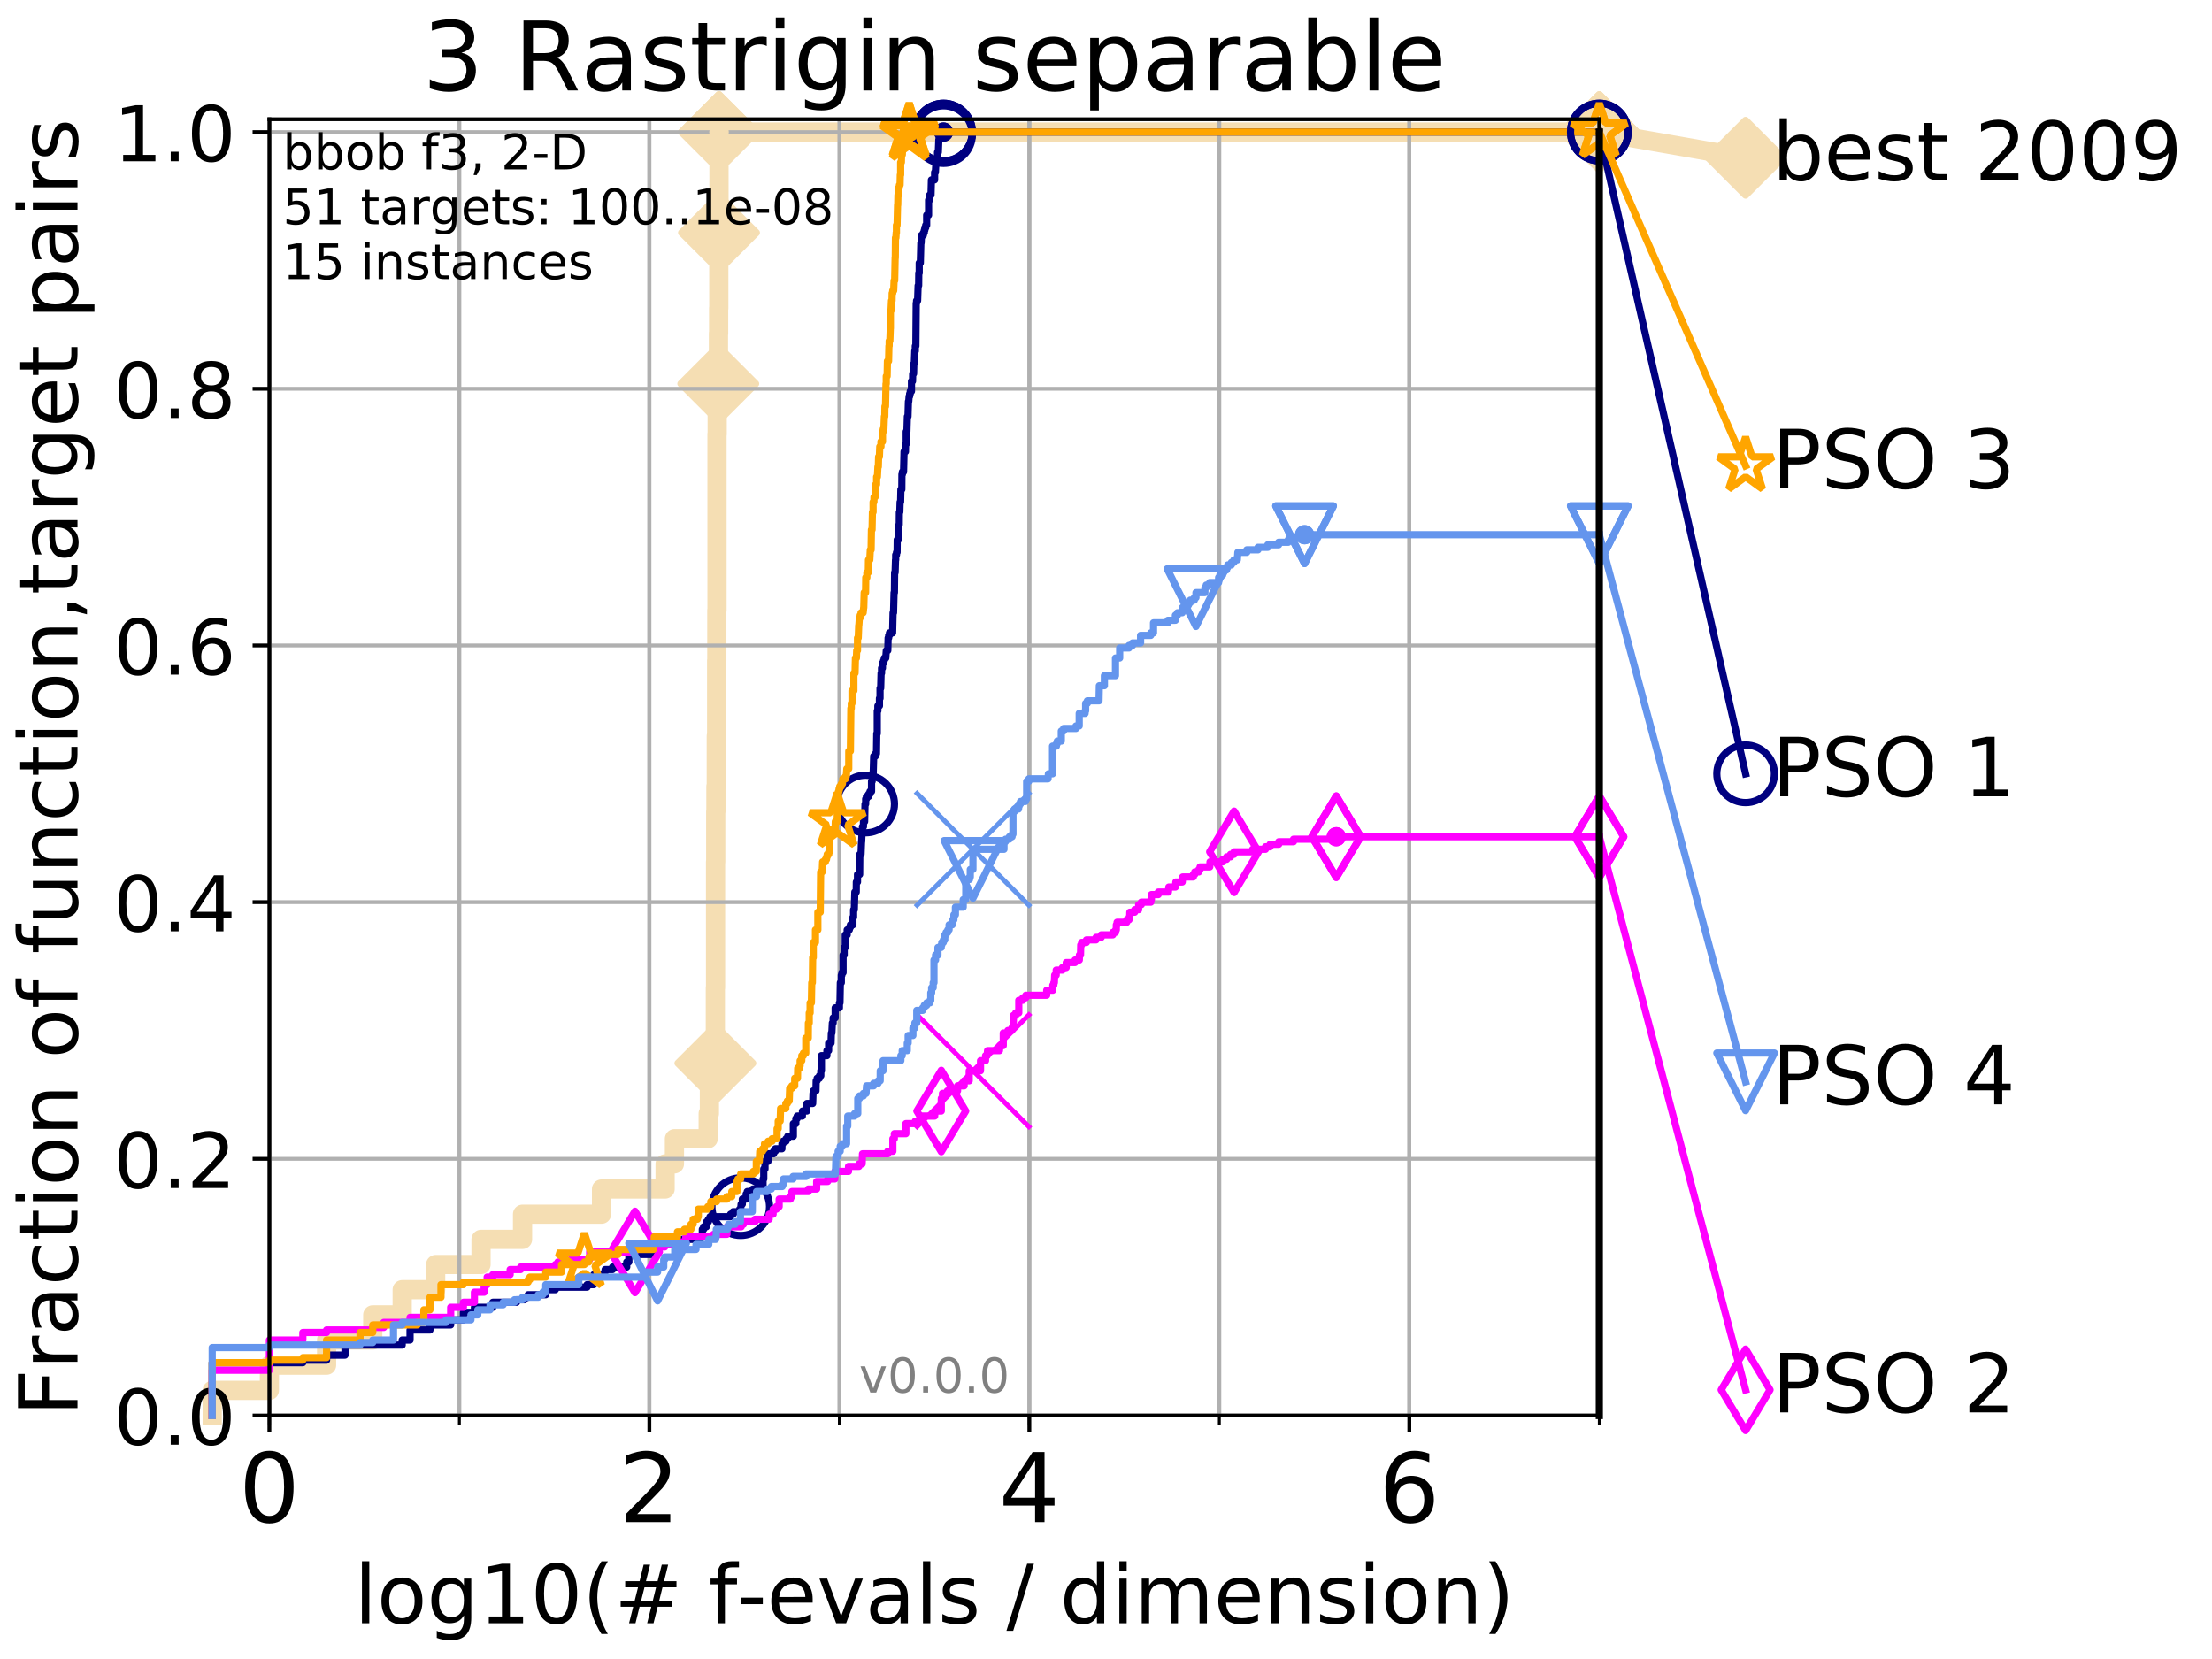 <?xml version="1.0" encoding="utf-8" standalone="no"?>
<!DOCTYPE svg PUBLIC "-//W3C//DTD SVG 1.1//EN"
  "http://www.w3.org/Graphics/SVG/1.1/DTD/svg11.dtd">
<!-- Created with matplotlib (http://matplotlib.org/) -->
<svg height="345.6pt" version="1.1" viewBox="0 0 460.8 345.6" width="460.8pt" xmlns="http://www.w3.org/2000/svg" xmlns:xlink="http://www.w3.org/1999/xlink">
 <defs>
  <style type="text/css">
*{stroke-linecap:butt;stroke-linejoin:round;}
  </style>
 </defs>
 <g id="figure_1">
  <g id="patch_1">
   <path d="M 0 345.6 
L 460.8 345.6 
L 460.8 0 
L 0 0 
z
" style="fill:#ffffff;"/>
  </g>
  <g id="axes_1">
   <g id="patch_2">
    <path d="M 56.12 294.88 
L 333.168 294.88 
L 333.168 24.84 
L 56.12 24.84 
z
" style="fill:#ffffff;"/>
   </g>
   <g id="line2d_1">
    <path d="M 44.206 294.88 
L 44.206 289.638 
L 56.12 289.638 
L 56.12 284.395 
L 68.034 284.395 
L 68.034 279.153 
L 77.653 279.153 
L 77.653 273.91 
L 83.784 273.91 
L 83.784 268.668 
L 90.753 268.668 
L 90.753 263.425 
L 100.208 263.425 
L 100.208 258.183 
L 108.856 258.183 
L 108.856 252.94 
L 125.31 252.94 
L 125.31 247.698 
L 138.553 247.698 
L 138.553 242.455 
L 140.499 242.455 
L 140.499 237.213 
L 147.531 237.213 
L 147.531 231.97 
L 147.782 231.97 
L 147.782 226.728 
L 148.985 226.728 
L 148.985 221.485 
L 149.023 221.485 
L 149.023 205.758 
L 149.062 205.758 
L 149.062 179.546 
L 149.1 179.546 
L 149.1 169.061 
L 149.139 169.061 
L 149.139 163.818 
L 149.215 163.818 
L 149.215 153.333 
L 149.292 153.333 
L 149.292 137.606 
L 149.33 137.606 
L 149.33 127.121 
L 149.367 127.121 
L 149.367 90.423 
L 149.405 90.423 
L 149.405 79.938 
L 149.63 79.938 
L 149.63 74.696 
L 149.668 74.696 
L 149.668 69.453 
L 149.705 69.453 
L 149.705 64.211 
L 149.742 64.211 
L 149.742 48.484 
L 149.779 48.484 
L 149.779 27.514 
L 333.168 27.514 
" style="fill:none;stroke:#f5deb3;stroke-linecap:square;stroke-width:4;"/>
   </g>
   <g id="line2d_2">
    <defs>
     <path d="M -0 7.778 
L 7.778 0 
L 0 -7.778 
L -7.778 -0 
z
" id="m2274a01cab" style="stroke:#f5deb3;stroke-linejoin:miter;stroke-width:1.5;"/>
    </defs>
    <g>
     <use style="fill:#f5deb3;stroke:#f5deb3;stroke-linejoin:miter;stroke-width:1.5;" x="149.023" xlink:href="#m2274a01cab" y="221.485"/>
     <use style="fill:#f5deb3;stroke:#f5deb3;stroke-linejoin:miter;stroke-width:1.5;" x="149.63" xlink:href="#m2274a01cab" y="79.938"/>
     <use style="fill:#f5deb3;stroke:#f5deb3;stroke-linejoin:miter;stroke-width:1.5;" x="149.779" xlink:href="#m2274a01cab" y="48.484"/>
     <use style="fill:#f5deb3;stroke:#f5deb3;stroke-linejoin:miter;stroke-width:1.5;" x="149.779" xlink:href="#m2274a01cab" y="27.514"/>
     <use style="fill:#f5deb3;stroke:#f5deb3;stroke-linejoin:miter;stroke-width:1.5;" x="149.779" xlink:href="#m2274a01cab" y="27.514"/>
     <use style="fill:#f5deb3;stroke:#f5deb3;stroke-linejoin:miter;stroke-width:1.5;" x="333.168" xlink:href="#m2274a01cab" y="27.514"/>
    </g>
   </g>
   <g id="line2d_3">
    <path style="fill:none;stroke:#f5deb3;stroke-linecap:square;stroke-width:4;"/>
    <g/>
   </g>
   <g id="line2d_4">
    <path d="M 333.168 27.514 
L 363.643 32.861 
" style="fill:none;stroke:#f5deb3;stroke-linecap:square;stroke-width:4;"/>
    <g>
     <use style="fill:#f5deb3;stroke:#f5deb3;stroke-linejoin:miter;stroke-width:1.5;" x="333.168" xlink:href="#m2274a01cab" y="27.514"/>
     <use style="fill:#f5deb3;stroke:#f5deb3;stroke-linejoin:miter;stroke-width:1.5;" x="363.643" xlink:href="#m2274a01cab" y="32.861"/>
    </g>
   </g>
   <g id="matplotlib.axis_1">
    <g id="xtick_1">
     <g id="line2d_5">
      <path clip-path="url(#pbcf79f5564)" d="M 56.12 294.88 
L 56.12 24.84 
" style="fill:none;stroke:#b0b0b0;stroke-linecap:square;stroke-width:0.8;"/>
     </g>
     <g id="line2d_6">
      <defs>
       <path d="M 0 0 
L 0 3.5 
" id="ma112cdd6fd" style="stroke:#000000;stroke-width:0.8;"/>
      </defs>
      <g>
       <use style="stroke:#000000;stroke-width:0.8;" x="56.12" xlink:href="#ma112cdd6fd" y="294.88"/>
      </g>
     </g>
     <g id="text_1">
      <!-- 0 -->
      <defs>
       <path d="M 31.781 66.406 
Q 24.172 66.406 20.328 58.906 
Q 16.5 51.422 16.5 36.375 
Q 16.5 21.391 20.328 13.891 
Q 24.172 6.391 31.781 6.391 
Q 39.453 6.391 43.281 13.891 
Q 47.125 21.391 47.125 36.375 
Q 47.125 51.422 43.281 58.906 
Q 39.453 66.406 31.781 66.406 
z
M 31.781 74.219 
Q 44.047 74.219 50.516 64.516 
Q 56.984 54.828 56.984 36.375 
Q 56.984 17.969 50.516 8.266 
Q 44.047 -1.422 31.781 -1.422 
Q 19.531 -1.422 13.062 8.266 
Q 6.594 17.969 6.594 36.375 
Q 6.594 54.828 13.062 64.516 
Q 19.531 74.219 31.781 74.219 
z
" id="DejaVuSans-30"/>
      </defs>
      <g transform="translate(49.758 317.077)scale(0.2 -0.2)">
       <use xlink:href="#DejaVuSans-30"/>
      </g>
     </g>
    </g>
    <g id="xtick_2">
     <g id="line2d_7">
      <path clip-path="url(#pbcf79f5564)" d="M 135.277 294.88 
L 135.277 24.84 
" style="fill:none;stroke:#b0b0b0;stroke-linecap:square;stroke-width:0.8;"/>
     </g>
     <g id="line2d_8">
      <g>
       <use style="stroke:#000000;stroke-width:0.8;" x="135.277" xlink:href="#ma112cdd6fd" y="294.88"/>
      </g>
     </g>
     <g id="text_2">
      <!-- 2 -->
      <defs>
       <path d="M 19.188 8.297 
L 53.609 8.297 
L 53.609 0 
L 7.328 0 
L 7.328 8.297 
Q 12.938 14.109 22.625 23.891 
Q 32.328 33.688 34.812 36.531 
Q 39.547 41.844 41.422 45.531 
Q 43.312 49.219 43.312 52.781 
Q 43.312 58.594 39.234 62.25 
Q 35.156 65.922 28.609 65.922 
Q 23.969 65.922 18.812 64.312 
Q 13.672 62.703 7.812 59.422 
L 7.812 69.391 
Q 13.766 71.781 18.938 73 
Q 24.125 74.219 28.422 74.219 
Q 39.75 74.219 46.484 68.547 
Q 53.219 62.891 53.219 53.422 
Q 53.219 48.922 51.531 44.891 
Q 49.859 40.875 45.406 35.406 
Q 44.188 33.984 37.641 27.219 
Q 31.109 20.453 19.188 8.297 
z
" id="DejaVuSans-32"/>
      </defs>
      <g transform="translate(128.914 317.077)scale(0.2 -0.2)">
       <use xlink:href="#DejaVuSans-32"/>
      </g>
     </g>
    </g>
    <g id="xtick_3">
     <g id="line2d_9">
      <path clip-path="url(#pbcf79f5564)" d="M 214.433 294.88 
L 214.433 24.84 
" style="fill:none;stroke:#b0b0b0;stroke-linecap:square;stroke-width:0.8;"/>
     </g>
     <g id="line2d_10">
      <g>
       <use style="stroke:#000000;stroke-width:0.8;" x="214.433" xlink:href="#ma112cdd6fd" y="294.88"/>
      </g>
     </g>
     <g id="text_3">
      <!-- 4 -->
      <defs>
       <path d="M 37.797 64.312 
L 12.891 25.391 
L 37.797 25.391 
z
M 35.203 72.906 
L 47.609 72.906 
L 47.609 25.391 
L 58.016 25.391 
L 58.016 17.188 
L 47.609 17.188 
L 47.609 0 
L 37.797 0 
L 37.797 17.188 
L 4.891 17.188 
L 4.891 26.703 
z
" id="DejaVuSans-34"/>
      </defs>
      <g transform="translate(208.071 317.077)scale(0.2 -0.2)">
       <use xlink:href="#DejaVuSans-34"/>
      </g>
     </g>
    </g>
    <g id="xtick_4">
     <g id="line2d_11">
      <path clip-path="url(#pbcf79f5564)" d="M 293.59 294.88 
L 293.59 24.84 
" style="fill:none;stroke:#b0b0b0;stroke-linecap:square;stroke-width:0.8;"/>
     </g>
     <g id="line2d_12">
      <g>
       <use style="stroke:#000000;stroke-width:0.8;" x="293.59" xlink:href="#ma112cdd6fd" y="294.88"/>
      </g>
     </g>
     <g id="text_4">
      <!-- 6 -->
      <defs>
       <path d="M 33.016 40.375 
Q 26.375 40.375 22.484 35.828 
Q 18.609 31.297 18.609 23.391 
Q 18.609 15.531 22.484 10.953 
Q 26.375 6.391 33.016 6.391 
Q 39.656 6.391 43.531 10.953 
Q 47.406 15.531 47.406 23.391 
Q 47.406 31.297 43.531 35.828 
Q 39.656 40.375 33.016 40.375 
z
M 52.594 71.297 
L 52.594 62.312 
Q 48.875 64.062 45.094 64.984 
Q 41.312 65.922 37.594 65.922 
Q 27.828 65.922 22.672 59.328 
Q 17.531 52.734 16.797 39.406 
Q 19.672 43.656 24.016 45.922 
Q 28.375 48.188 33.594 48.188 
Q 44.578 48.188 50.953 41.516 
Q 57.328 34.859 57.328 23.391 
Q 57.328 12.156 50.688 5.359 
Q 44.047 -1.422 33.016 -1.422 
Q 20.359 -1.422 13.672 8.266 
Q 6.984 17.969 6.984 36.375 
Q 6.984 53.656 15.188 63.938 
Q 23.391 74.219 37.203 74.219 
Q 40.922 74.219 44.703 73.484 
Q 48.484 72.75 52.594 71.297 
z
" id="DejaVuSans-36"/>
      </defs>
      <g transform="translate(287.227 317.077)scale(0.2 -0.2)">
       <use xlink:href="#DejaVuSans-36"/>
      </g>
     </g>
    </g>
    <g id="xtick_5">
     <g id="line2d_13">
      <path clip-path="url(#pbcf79f5564)" d="M 56.12 294.88 
L 56.12 24.84 
" style="fill:none;stroke:#b0b0b0;stroke-linecap:square;stroke-width:0.8;"/>
     </g>
     <g id="line2d_14">
      <defs>
       <path d="M 0 0 
L 0 2 
" id="m50b3245139" style="stroke:#000000;stroke-width:0.6;"/>
      </defs>
      <g>
       <use style="stroke:#000000;stroke-width:0.6;" x="56.12" xlink:href="#m50b3245139" y="294.88"/>
      </g>
     </g>
    </g>
    <g id="xtick_6">
     <g id="line2d_15">
      <path clip-path="url(#pbcf79f5564)" d="M 95.698 294.88 
L 95.698 24.84 
" style="fill:none;stroke:#b0b0b0;stroke-linecap:square;stroke-width:0.8;"/>
     </g>
     <g id="line2d_16">
      <g>
       <use style="stroke:#000000;stroke-width:0.6;" x="95.698" xlink:href="#m50b3245139" y="294.88"/>
      </g>
     </g>
    </g>
    <g id="xtick_7">
     <g id="line2d_17">
      <path clip-path="url(#pbcf79f5564)" d="M 135.277 294.88 
L 135.277 24.84 
" style="fill:none;stroke:#b0b0b0;stroke-linecap:square;stroke-width:0.8;"/>
     </g>
     <g id="line2d_18">
      <g>
       <use style="stroke:#000000;stroke-width:0.6;" x="135.277" xlink:href="#m50b3245139" y="294.88"/>
      </g>
     </g>
    </g>
    <g id="xtick_8">
     <g id="line2d_19">
      <path clip-path="url(#pbcf79f5564)" d="M 174.855 294.88 
L 174.855 24.84 
" style="fill:none;stroke:#b0b0b0;stroke-linecap:square;stroke-width:0.8;"/>
     </g>
     <g id="line2d_20">
      <g>
       <use style="stroke:#000000;stroke-width:0.6;" x="174.855" xlink:href="#m50b3245139" y="294.88"/>
      </g>
     </g>
    </g>
    <g id="xtick_9">
     <g id="line2d_21">
      <path clip-path="url(#pbcf79f5564)" d="M 214.433 294.88 
L 214.433 24.84 
" style="fill:none;stroke:#b0b0b0;stroke-linecap:square;stroke-width:0.8;"/>
     </g>
     <g id="line2d_22">
      <g>
       <use style="stroke:#000000;stroke-width:0.6;" x="214.433" xlink:href="#m50b3245139" y="294.88"/>
      </g>
     </g>
    </g>
    <g id="xtick_10">
     <g id="line2d_23">
      <path clip-path="url(#pbcf79f5564)" d="M 254.011 294.88 
L 254.011 24.84 
" style="fill:none;stroke:#b0b0b0;stroke-linecap:square;stroke-width:0.8;"/>
     </g>
     <g id="line2d_24">
      <g>
       <use style="stroke:#000000;stroke-width:0.6;" x="254.011" xlink:href="#m50b3245139" y="294.88"/>
      </g>
     </g>
    </g>
    <g id="xtick_11">
     <g id="line2d_25">
      <path clip-path="url(#pbcf79f5564)" d="M 293.59 294.88 
L 293.59 24.84 
" style="fill:none;stroke:#b0b0b0;stroke-linecap:square;stroke-width:0.8;"/>
     </g>
     <g id="line2d_26">
      <g>
       <use style="stroke:#000000;stroke-width:0.6;" x="293.59" xlink:href="#m50b3245139" y="294.88"/>
      </g>
     </g>
    </g>
    <g id="xtick_12">
     <g id="line2d_27">
      <path clip-path="url(#pbcf79f5564)" d="M 333.168 294.88 
L 333.168 24.84 
" style="fill:none;stroke:#b0b0b0;stroke-linecap:square;stroke-width:0.8;"/>
     </g>
     <g id="line2d_28">
      <g>
       <use style="stroke:#000000;stroke-width:0.6;" x="333.168" xlink:href="#m50b3245139" y="294.88"/>
      </g>
     </g>
    </g>
    <g id="text_5">
     <!-- log10(# f-evals / dimension) -->
     <defs>
      <path d="M 9.422 75.984 
L 18.406 75.984 
L 18.406 0 
L 9.422 0 
z
" id="DejaVuSans-6c"/>
      <path d="M 30.609 48.391 
Q 23.391 48.391 19.188 42.75 
Q 14.984 37.109 14.984 27.297 
Q 14.984 17.484 19.156 11.844 
Q 23.344 6.203 30.609 6.203 
Q 37.797 6.203 41.984 11.859 
Q 46.188 17.531 46.188 27.297 
Q 46.188 37.016 41.984 42.703 
Q 37.797 48.391 30.609 48.391 
z
M 30.609 56 
Q 42.328 56 49.016 48.375 
Q 55.719 40.766 55.719 27.297 
Q 55.719 13.875 49.016 6.219 
Q 42.328 -1.422 30.609 -1.422 
Q 18.844 -1.422 12.172 6.219 
Q 5.516 13.875 5.516 27.297 
Q 5.516 40.766 12.172 48.375 
Q 18.844 56 30.609 56 
z
" id="DejaVuSans-6f"/>
      <path d="M 45.406 27.984 
Q 45.406 37.75 41.375 43.109 
Q 37.359 48.484 30.078 48.484 
Q 22.859 48.484 18.828 43.109 
Q 14.797 37.75 14.797 27.984 
Q 14.797 18.266 18.828 12.891 
Q 22.859 7.516 30.078 7.516 
Q 37.359 7.516 41.375 12.891 
Q 45.406 18.266 45.406 27.984 
z
M 54.391 6.781 
Q 54.391 -7.172 48.188 -13.984 
Q 42 -20.797 29.203 -20.797 
Q 24.469 -20.797 20.266 -20.094 
Q 16.062 -19.391 12.109 -17.922 
L 12.109 -9.188 
Q 16.062 -11.328 19.922 -12.344 
Q 23.781 -13.375 27.781 -13.375 
Q 36.625 -13.375 41.016 -8.766 
Q 45.406 -4.156 45.406 5.172 
L 45.406 9.625 
Q 42.625 4.781 38.281 2.391 
Q 33.938 0 27.875 0 
Q 17.828 0 11.672 7.656 
Q 5.516 15.328 5.516 27.984 
Q 5.516 40.672 11.672 48.328 
Q 17.828 56 27.875 56 
Q 33.938 56 38.281 53.609 
Q 42.625 51.219 45.406 46.391 
L 45.406 54.688 
L 54.391 54.688 
z
" id="DejaVuSans-67"/>
      <path d="M 12.406 8.297 
L 28.516 8.297 
L 28.516 63.922 
L 10.984 60.406 
L 10.984 69.391 
L 28.422 72.906 
L 38.281 72.906 
L 38.281 8.297 
L 54.391 8.297 
L 54.391 0 
L 12.406 0 
z
" id="DejaVuSans-31"/>
      <path d="M 31 75.875 
Q 24.469 64.656 21.281 53.656 
Q 18.109 42.672 18.109 31.391 
Q 18.109 20.125 21.312 9.062 
Q 24.516 -2 31 -13.188 
L 23.188 -13.188 
Q 15.875 -1.703 12.234 9.375 
Q 8.594 20.453 8.594 31.391 
Q 8.594 42.281 12.203 53.312 
Q 15.828 64.359 23.188 75.875 
z
" id="DejaVuSans-28"/>
      <path d="M 51.125 44 
L 36.922 44 
L 32.812 27.688 
L 47.125 27.688 
z
M 43.797 71.781 
L 38.719 51.516 
L 52.984 51.516 
L 58.109 71.781 
L 65.922 71.781 
L 60.891 51.516 
L 76.125 51.516 
L 76.125 44 
L 58.984 44 
L 54.984 27.688 
L 70.516 27.688 
L 70.516 20.219 
L 53.078 20.219 
L 48 0 
L 40.188 0 
L 45.219 20.219 
L 30.906 20.219 
L 25.875 0 
L 18.016 0 
L 23.094 20.219 
L 7.719 20.219 
L 7.719 27.688 
L 24.906 27.688 
L 29 44 
L 13.281 44 
L 13.281 51.516 
L 30.906 51.516 
L 35.891 71.781 
z
" id="DejaVuSans-23"/>
      <path id="DejaVuSans-20"/>
      <path d="M 37.109 75.984 
L 37.109 68.5 
L 28.516 68.5 
Q 23.688 68.5 21.797 66.547 
Q 19.922 64.594 19.922 59.516 
L 19.922 54.688 
L 34.719 54.688 
L 34.719 47.703 
L 19.922 47.703 
L 19.922 0 
L 10.891 0 
L 10.891 47.703 
L 2.297 47.703 
L 2.297 54.688 
L 10.891 54.688 
L 10.891 58.5 
Q 10.891 67.625 15.141 71.797 
Q 19.391 75.984 28.609 75.984 
z
" id="DejaVuSans-66"/>
      <path d="M 4.891 31.391 
L 31.203 31.391 
L 31.203 23.391 
L 4.891 23.391 
z
" id="DejaVuSans-2d"/>
      <path d="M 56.203 29.594 
L 56.203 25.203 
L 14.891 25.203 
Q 15.484 15.922 20.484 11.062 
Q 25.484 6.203 34.422 6.203 
Q 39.594 6.203 44.453 7.469 
Q 49.312 8.734 54.109 11.281 
L 54.109 2.781 
Q 49.266 0.734 44.188 -0.344 
Q 39.109 -1.422 33.891 -1.422 
Q 20.797 -1.422 13.156 6.188 
Q 5.516 13.812 5.516 26.812 
Q 5.516 40.234 12.766 48.109 
Q 20.016 56 32.328 56 
Q 43.359 56 49.781 48.891 
Q 56.203 41.797 56.203 29.594 
z
M 47.219 32.234 
Q 47.125 39.594 43.094 43.984 
Q 39.062 48.391 32.422 48.391 
Q 24.906 48.391 20.391 44.141 
Q 15.875 39.891 15.188 32.172 
z
" id="DejaVuSans-65"/>
      <path d="M 2.984 54.688 
L 12.5 54.688 
L 29.594 8.797 
L 46.688 54.688 
L 56.203 54.688 
L 35.688 0 
L 23.484 0 
z
" id="DejaVuSans-76"/>
      <path d="M 34.281 27.484 
Q 23.391 27.484 19.188 25 
Q 14.984 22.516 14.984 16.5 
Q 14.984 11.719 18.141 8.906 
Q 21.297 6.109 26.703 6.109 
Q 34.188 6.109 38.703 11.406 
Q 43.219 16.703 43.219 25.484 
L 43.219 27.484 
z
M 52.203 31.203 
L 52.203 0 
L 43.219 0 
L 43.219 8.297 
Q 40.141 3.328 35.547 0.953 
Q 30.953 -1.422 24.312 -1.422 
Q 15.922 -1.422 10.953 3.297 
Q 6 8.016 6 15.922 
Q 6 25.141 12.172 29.828 
Q 18.359 34.516 30.609 34.516 
L 43.219 34.516 
L 43.219 35.406 
Q 43.219 41.609 39.141 45 
Q 35.062 48.391 27.688 48.391 
Q 23 48.391 18.547 47.266 
Q 14.109 46.141 10.016 43.891 
L 10.016 52.203 
Q 14.938 54.109 19.578 55.047 
Q 24.219 56 28.609 56 
Q 40.484 56 46.344 49.844 
Q 52.203 43.703 52.203 31.203 
z
" id="DejaVuSans-61"/>
      <path d="M 44.281 53.078 
L 44.281 44.578 
Q 40.484 46.531 36.375 47.5 
Q 32.281 48.484 27.875 48.484 
Q 21.188 48.484 17.844 46.438 
Q 14.5 44.391 14.5 40.281 
Q 14.5 37.156 16.891 35.375 
Q 19.281 33.594 26.516 31.984 
L 29.594 31.297 
Q 39.156 29.25 43.188 25.516 
Q 47.219 21.781 47.219 15.094 
Q 47.219 7.469 41.188 3.016 
Q 35.156 -1.422 24.609 -1.422 
Q 20.219 -1.422 15.453 -0.562 
Q 10.688 0.297 5.422 2 
L 5.422 11.281 
Q 10.406 8.688 15.234 7.391 
Q 20.062 6.109 24.812 6.109 
Q 31.156 6.109 34.562 8.281 
Q 37.984 10.453 37.984 14.406 
Q 37.984 18.062 35.516 20.016 
Q 33.062 21.969 24.703 23.781 
L 21.578 24.516 
Q 13.234 26.266 9.516 29.906 
Q 5.812 33.547 5.812 39.891 
Q 5.812 47.609 11.281 51.797 
Q 16.75 56 26.812 56 
Q 31.781 56 36.172 55.266 
Q 40.578 54.547 44.281 53.078 
z
" id="DejaVuSans-73"/>
      <path d="M 25.391 72.906 
L 33.688 72.906 
L 8.297 -9.281 
L 0 -9.281 
z
" id="DejaVuSans-2f"/>
      <path d="M 45.406 46.391 
L 45.406 75.984 
L 54.391 75.984 
L 54.391 0 
L 45.406 0 
L 45.406 8.203 
Q 42.578 3.328 38.25 0.953 
Q 33.938 -1.422 27.875 -1.422 
Q 17.969 -1.422 11.734 6.484 
Q 5.516 14.406 5.516 27.297 
Q 5.516 40.188 11.734 48.094 
Q 17.969 56 27.875 56 
Q 33.938 56 38.25 53.625 
Q 42.578 51.266 45.406 46.391 
z
M 14.797 27.297 
Q 14.797 17.391 18.875 11.75 
Q 22.953 6.109 30.078 6.109 
Q 37.203 6.109 41.297 11.75 
Q 45.406 17.391 45.406 27.297 
Q 45.406 37.203 41.297 42.844 
Q 37.203 48.484 30.078 48.484 
Q 22.953 48.484 18.875 42.844 
Q 14.797 37.203 14.797 27.297 
z
" id="DejaVuSans-64"/>
      <path d="M 9.422 54.688 
L 18.406 54.688 
L 18.406 0 
L 9.422 0 
z
M 9.422 75.984 
L 18.406 75.984 
L 18.406 64.594 
L 9.422 64.594 
z
" id="DejaVuSans-69"/>
      <path d="M 52 44.188 
Q 55.375 50.25 60.062 53.125 
Q 64.75 56 71.094 56 
Q 79.641 56 84.281 50.016 
Q 88.922 44.047 88.922 33.016 
L 88.922 0 
L 79.891 0 
L 79.891 32.719 
Q 79.891 40.578 77.094 44.375 
Q 74.312 48.188 68.609 48.188 
Q 61.625 48.188 57.562 43.547 
Q 53.516 38.922 53.516 30.906 
L 53.516 0 
L 44.484 0 
L 44.484 32.719 
Q 44.484 40.625 41.703 44.406 
Q 38.922 48.188 33.109 48.188 
Q 26.219 48.188 22.156 43.531 
Q 18.109 38.875 18.109 30.906 
L 18.109 0 
L 9.078 0 
L 9.078 54.688 
L 18.109 54.688 
L 18.109 46.188 
Q 21.188 51.219 25.484 53.609 
Q 29.781 56 35.688 56 
Q 41.656 56 45.828 52.969 
Q 50 49.953 52 44.188 
z
" id="DejaVuSans-6d"/>
      <path d="M 54.891 33.016 
L 54.891 0 
L 45.906 0 
L 45.906 32.719 
Q 45.906 40.484 42.875 44.328 
Q 39.844 48.188 33.797 48.188 
Q 26.516 48.188 22.312 43.547 
Q 18.109 38.922 18.109 30.906 
L 18.109 0 
L 9.078 0 
L 9.078 54.688 
L 18.109 54.688 
L 18.109 46.188 
Q 21.344 51.125 25.703 53.562 
Q 30.078 56 35.797 56 
Q 45.219 56 50.047 50.172 
Q 54.891 44.344 54.891 33.016 
z
" id="DejaVuSans-6e"/>
      <path d="M 8.016 75.875 
L 15.828 75.875 
Q 23.141 64.359 26.781 53.312 
Q 30.422 42.281 30.422 31.391 
Q 30.422 20.453 26.781 9.375 
Q 23.141 -1.703 15.828 -13.188 
L 8.016 -13.188 
Q 14.5 -2 17.703 9.062 
Q 20.906 20.125 20.906 31.391 
Q 20.906 42.672 17.703 53.656 
Q 14.5 64.656 8.016 75.875 
z
" id="DejaVuSans-29"/>
     </defs>
     <g transform="translate(73.803 338.154)scale(0.17 -0.17)">
      <use xlink:href="#DejaVuSans-6c"/>
      <use x="27.783" xlink:href="#DejaVuSans-6f"/>
      <use x="88.965" xlink:href="#DejaVuSans-67"/>
      <use x="152.441" xlink:href="#DejaVuSans-31"/>
      <use x="216.064" xlink:href="#DejaVuSans-30"/>
      <use x="279.688" xlink:href="#DejaVuSans-28"/>
      <use x="318.701" xlink:href="#DejaVuSans-23"/>
      <use x="402.49" xlink:href="#DejaVuSans-20"/>
      <use x="434.277" xlink:href="#DejaVuSans-66"/>
      <use x="469.404" xlink:href="#DejaVuSans-2d"/>
      <use x="505.488" xlink:href="#DejaVuSans-65"/>
      <use x="567.012" xlink:href="#DejaVuSans-76"/>
      <use x="626.191" xlink:href="#DejaVuSans-61"/>
      <use x="687.471" xlink:href="#DejaVuSans-6c"/>
      <use x="715.254" xlink:href="#DejaVuSans-73"/>
      <use x="767.354" xlink:href="#DejaVuSans-20"/>
      <use x="799.141" xlink:href="#DejaVuSans-2f"/>
      <use x="832.832" xlink:href="#DejaVuSans-20"/>
      <use x="864.619" xlink:href="#DejaVuSans-64"/>
      <use x="928.096" xlink:href="#DejaVuSans-69"/>
      <use x="955.879" xlink:href="#DejaVuSans-6d"/>
      <use x="1053.291" xlink:href="#DejaVuSans-65"/>
      <use x="1114.814" xlink:href="#DejaVuSans-6e"/>
      <use x="1178.193" xlink:href="#DejaVuSans-73"/>
      <use x="1230.293" xlink:href="#DejaVuSans-69"/>
      <use x="1258.076" xlink:href="#DejaVuSans-6f"/>
      <use x="1319.258" xlink:href="#DejaVuSans-6e"/>
      <use x="1382.637" xlink:href="#DejaVuSans-29"/>
     </g>
    </g>
   </g>
   <g id="matplotlib.axis_2">
    <g id="ytick_1">
     <g id="line2d_29">
      <path clip-path="url(#pbcf79f5564)" d="M 56.12 294.88 
L 333.168 294.88 
" style="fill:none;stroke:#b0b0b0;stroke-linecap:square;stroke-width:0.8;"/>
     </g>
     <g id="line2d_30">
      <defs>
       <path d="M 0 0 
L -3.5 0 
" id="m611091b075" style="stroke:#000000;stroke-width:0.8;"/>
      </defs>
      <g>
       <use style="stroke:#000000;stroke-width:0.8;" x="56.12" xlink:href="#m611091b075" y="294.88"/>
      </g>
     </g>
     <g id="text_6">
      <!-- 0.0 -->
      <defs>
       <path d="M 10.688 12.406 
L 21 12.406 
L 21 0 
L 10.688 0 
z
" id="DejaVuSans-2e"/>
      </defs>
      <g transform="translate(23.675 300.959)scale(0.16 -0.16)">
       <use xlink:href="#DejaVuSans-30"/>
       <use x="63.623" xlink:href="#DejaVuSans-2e"/>
       <use x="95.41" xlink:href="#DejaVuSans-30"/>
      </g>
     </g>
    </g>
    <g id="ytick_2">
     <g id="line2d_31">
      <path clip-path="url(#pbcf79f5564)" d="M 56.12 241.407 
L 333.168 241.407 
" style="fill:none;stroke:#b0b0b0;stroke-linecap:square;stroke-width:0.8;"/>
     </g>
     <g id="line2d_32">
      <g>
       <use style="stroke:#000000;stroke-width:0.8;" x="56.12" xlink:href="#m611091b075" y="241.407"/>
      </g>
     </g>
     <g id="text_7">
      <!-- 0.2 -->
      <g transform="translate(23.675 247.485)scale(0.16 -0.16)">
       <use xlink:href="#DejaVuSans-30"/>
       <use x="63.623" xlink:href="#DejaVuSans-2e"/>
       <use x="95.41" xlink:href="#DejaVuSans-32"/>
      </g>
     </g>
    </g>
    <g id="ytick_3">
     <g id="line2d_33">
      <path clip-path="url(#pbcf79f5564)" d="M 56.12 187.933 
L 333.168 187.933 
" style="fill:none;stroke:#b0b0b0;stroke-linecap:square;stroke-width:0.8;"/>
     </g>
     <g id="line2d_34">
      <g>
       <use style="stroke:#000000;stroke-width:0.8;" x="56.12" xlink:href="#m611091b075" y="187.933"/>
      </g>
     </g>
     <g id="text_8">
      <!-- 0.4 -->
      <g transform="translate(23.675 194.012)scale(0.16 -0.16)">
       <use xlink:href="#DejaVuSans-30"/>
       <use x="63.623" xlink:href="#DejaVuSans-2e"/>
       <use x="95.41" xlink:href="#DejaVuSans-34"/>
      </g>
     </g>
    </g>
    <g id="ytick_4">
     <g id="line2d_35">
      <path clip-path="url(#pbcf79f5564)" d="M 56.12 134.46 
L 333.168 134.46 
" style="fill:none;stroke:#b0b0b0;stroke-linecap:square;stroke-width:0.8;"/>
     </g>
     <g id="line2d_36">
      <g>
       <use style="stroke:#000000;stroke-width:0.8;" x="56.12" xlink:href="#m611091b075" y="134.46"/>
      </g>
     </g>
     <g id="text_9">
      <!-- 0.6 -->
      <g transform="translate(23.675 140.539)scale(0.16 -0.16)">
       <use xlink:href="#DejaVuSans-30"/>
       <use x="63.623" xlink:href="#DejaVuSans-2e"/>
       <use x="95.41" xlink:href="#DejaVuSans-36"/>
      </g>
     </g>
    </g>
    <g id="ytick_5">
     <g id="line2d_37">
      <path clip-path="url(#pbcf79f5564)" d="M 56.12 80.987 
L 333.168 80.987 
" style="fill:none;stroke:#b0b0b0;stroke-linecap:square;stroke-width:0.8;"/>
     </g>
     <g id="line2d_38">
      <g>
       <use style="stroke:#000000;stroke-width:0.8;" x="56.12" xlink:href="#m611091b075" y="80.987"/>
      </g>
     </g>
     <g id="text_10">
      <!-- 0.8 -->
      <defs>
       <path d="M 31.781 34.625 
Q 24.75 34.625 20.719 30.859 
Q 16.703 27.094 16.703 20.516 
Q 16.703 13.922 20.719 10.156 
Q 24.75 6.391 31.781 6.391 
Q 38.812 6.391 42.859 10.172 
Q 46.922 13.969 46.922 20.516 
Q 46.922 27.094 42.891 30.859 
Q 38.875 34.625 31.781 34.625 
z
M 21.922 38.812 
Q 15.578 40.375 12.031 44.719 
Q 8.5 49.078 8.5 55.328 
Q 8.5 64.062 14.719 69.141 
Q 20.953 74.219 31.781 74.219 
Q 42.672 74.219 48.875 69.141 
Q 55.078 64.062 55.078 55.328 
Q 55.078 49.078 51.531 44.719 
Q 48 40.375 41.703 38.812 
Q 48.828 37.156 52.797 32.312 
Q 56.781 27.484 56.781 20.516 
Q 56.781 9.906 50.312 4.234 
Q 43.844 -1.422 31.781 -1.422 
Q 19.734 -1.422 13.25 4.234 
Q 6.781 9.906 6.781 20.516 
Q 6.781 27.484 10.781 32.312 
Q 14.797 37.156 21.922 38.812 
z
M 18.312 54.391 
Q 18.312 48.734 21.844 45.562 
Q 25.391 42.391 31.781 42.391 
Q 38.141 42.391 41.719 45.562 
Q 45.312 48.734 45.312 54.391 
Q 45.312 60.062 41.719 63.234 
Q 38.141 66.406 31.781 66.406 
Q 25.391 66.406 21.844 63.234 
Q 18.312 60.062 18.312 54.391 
z
" id="DejaVuSans-38"/>
      </defs>
      <g transform="translate(23.675 87.066)scale(0.16 -0.16)">
       <use xlink:href="#DejaVuSans-30"/>
       <use x="63.623" xlink:href="#DejaVuSans-2e"/>
       <use x="95.41" xlink:href="#DejaVuSans-38"/>
      </g>
     </g>
    </g>
    <g id="ytick_6">
     <g id="line2d_39">
      <path clip-path="url(#pbcf79f5564)" d="M 56.12 27.514 
L 333.168 27.514 
" style="fill:none;stroke:#b0b0b0;stroke-linecap:square;stroke-width:0.8;"/>
     </g>
     <g id="line2d_40">
      <g>
       <use style="stroke:#000000;stroke-width:0.8;" x="56.12" xlink:href="#m611091b075" y="27.514"/>
      </g>
     </g>
     <g id="text_11">
      <!-- 1.0 -->
      <g transform="translate(23.675 33.592)scale(0.16 -0.16)">
       <use xlink:href="#DejaVuSans-31"/>
       <use x="63.623" xlink:href="#DejaVuSans-2e"/>
       <use x="95.41" xlink:href="#DejaVuSans-30"/>
      </g>
     </g>
    </g>
    <g id="text_12">
     <!-- Fraction of function,target pairs -->
     <defs>
      <path d="M 9.812 72.906 
L 51.703 72.906 
L 51.703 64.594 
L 19.672 64.594 
L 19.672 43.109 
L 48.578 43.109 
L 48.578 34.812 
L 19.672 34.812 
L 19.672 0 
L 9.812 0 
z
" id="DejaVuSans-46"/>
      <path d="M 41.109 46.297 
Q 39.594 47.172 37.812 47.578 
Q 36.031 48 33.891 48 
Q 26.266 48 22.188 43.047 
Q 18.109 38.094 18.109 28.812 
L 18.109 0 
L 9.078 0 
L 9.078 54.688 
L 18.109 54.688 
L 18.109 46.188 
Q 20.953 51.172 25.484 53.578 
Q 30.031 56 36.531 56 
Q 37.453 56 38.578 55.875 
Q 39.703 55.766 41.062 55.516 
z
" id="DejaVuSans-72"/>
      <path d="M 48.781 52.594 
L 48.781 44.188 
Q 44.969 46.297 41.141 47.344 
Q 37.312 48.391 33.406 48.391 
Q 24.656 48.391 19.812 42.844 
Q 14.984 37.312 14.984 27.297 
Q 14.984 17.281 19.812 11.734 
Q 24.656 6.203 33.406 6.203 
Q 37.312 6.203 41.141 7.25 
Q 44.969 8.297 48.781 10.406 
L 48.781 2.094 
Q 45.016 0.344 40.984 -0.531 
Q 36.969 -1.422 32.422 -1.422 
Q 20.062 -1.422 12.781 6.344 
Q 5.516 14.109 5.516 27.297 
Q 5.516 40.672 12.859 48.328 
Q 20.219 56 33.016 56 
Q 37.156 56 41.109 55.141 
Q 45.062 54.297 48.781 52.594 
z
" id="DejaVuSans-63"/>
      <path d="M 18.312 70.219 
L 18.312 54.688 
L 36.812 54.688 
L 36.812 47.703 
L 18.312 47.703 
L 18.312 18.016 
Q 18.312 11.328 20.141 9.422 
Q 21.969 7.516 27.594 7.516 
L 36.812 7.516 
L 36.812 0 
L 27.594 0 
Q 17.188 0 13.234 3.875 
Q 9.281 7.766 9.281 18.016 
L 9.281 47.703 
L 2.688 47.703 
L 2.688 54.688 
L 9.281 54.688 
L 9.281 70.219 
z
" id="DejaVuSans-74"/>
      <path d="M 8.5 21.578 
L 8.5 54.688 
L 17.484 54.688 
L 17.484 21.922 
Q 17.484 14.156 20.5 10.266 
Q 23.531 6.391 29.594 6.391 
Q 36.859 6.391 41.078 11.031 
Q 45.312 15.672 45.312 23.688 
L 45.312 54.688 
L 54.297 54.688 
L 54.297 0 
L 45.312 0 
L 45.312 8.406 
Q 42.047 3.422 37.719 1 
Q 33.406 -1.422 27.688 -1.422 
Q 18.266 -1.422 13.375 4.438 
Q 8.5 10.297 8.5 21.578 
z
M 31.109 56 
z
" id="DejaVuSans-75"/>
      <path d="M 11.719 12.406 
L 22.016 12.406 
L 22.016 4 
L 14.016 -11.625 
L 7.719 -11.625 
L 11.719 4 
z
" id="DejaVuSans-2c"/>
      <path d="M 18.109 8.203 
L 18.109 -20.797 
L 9.078 -20.797 
L 9.078 54.688 
L 18.109 54.688 
L 18.109 46.391 
Q 20.953 51.266 25.266 53.625 
Q 29.594 56 35.594 56 
Q 45.562 56 51.781 48.094 
Q 58.016 40.188 58.016 27.297 
Q 58.016 14.406 51.781 6.484 
Q 45.562 -1.422 35.594 -1.422 
Q 29.594 -1.422 25.266 0.953 
Q 20.953 3.328 18.109 8.203 
z
M 48.688 27.297 
Q 48.688 37.203 44.609 42.844 
Q 40.531 48.484 33.406 48.484 
Q 26.266 48.484 22.188 42.844 
Q 18.109 37.203 18.109 27.297 
Q 18.109 17.391 22.188 11.75 
Q 26.266 6.109 33.406 6.109 
Q 40.531 6.109 44.609 11.75 
Q 48.688 17.391 48.688 27.297 
z
" id="DejaVuSans-70"/>
     </defs>
     <g transform="translate(16.14 294.999)rotate(-90)scale(0.17 -0.17)">
      <use xlink:href="#DejaVuSans-46"/>
      <use x="57.41" xlink:href="#DejaVuSans-72"/>
      <use x="98.523" xlink:href="#DejaVuSans-61"/>
      <use x="159.803" xlink:href="#DejaVuSans-63"/>
      <use x="214.783" xlink:href="#DejaVuSans-74"/>
      <use x="253.992" xlink:href="#DejaVuSans-69"/>
      <use x="281.775" xlink:href="#DejaVuSans-6f"/>
      <use x="342.957" xlink:href="#DejaVuSans-6e"/>
      <use x="406.336" xlink:href="#DejaVuSans-20"/>
      <use x="438.123" xlink:href="#DejaVuSans-6f"/>
      <use x="499.305" xlink:href="#DejaVuSans-66"/>
      <use x="534.51" xlink:href="#DejaVuSans-20"/>
      <use x="566.297" xlink:href="#DejaVuSans-66"/>
      <use x="601.502" xlink:href="#DejaVuSans-75"/>
      <use x="664.881" xlink:href="#DejaVuSans-6e"/>
      <use x="728.26" xlink:href="#DejaVuSans-63"/>
      <use x="783.24" xlink:href="#DejaVuSans-74"/>
      <use x="822.449" xlink:href="#DejaVuSans-69"/>
      <use x="850.232" xlink:href="#DejaVuSans-6f"/>
      <use x="911.414" xlink:href="#DejaVuSans-6e"/>
      <use x="974.793" xlink:href="#DejaVuSans-2c"/>
      <use x="1006.58" xlink:href="#DejaVuSans-74"/>
      <use x="1045.789" xlink:href="#DejaVuSans-61"/>
      <use x="1107.068" xlink:href="#DejaVuSans-72"/>
      <use x="1148.166" xlink:href="#DejaVuSans-67"/>
      <use x="1211.643" xlink:href="#DejaVuSans-65"/>
      <use x="1273.166" xlink:href="#DejaVuSans-74"/>
      <use x="1312.375" xlink:href="#DejaVuSans-20"/>
      <use x="1344.162" xlink:href="#DejaVuSans-70"/>
      <use x="1407.639" xlink:href="#DejaVuSans-61"/>
      <use x="1468.918" xlink:href="#DejaVuSans-69"/>
      <use x="1496.701" xlink:href="#DejaVuSans-72"/>
      <use x="1537.814" xlink:href="#DejaVuSans-73"/>
     </g>
    </g>
   </g>
   <g id="line2d_41">
    <defs>
     <path d="M 0 1.5 
C 0.398 1.5 0.779 1.342 1.061 1.061 
C 1.342 0.779 1.5 0.398 1.5 0 
C 1.5 -0.398 1.342 -0.779 1.061 -1.061 
C 0.779 -1.342 0.398 -1.5 0 -1.5 
C -0.398 -1.5 -0.779 -1.342 -1.061 -1.061 
C -1.342 -0.779 -1.5 -0.398 -1.5 0 
C -1.5 0.398 -1.342 0.779 -1.061 1.061 
C -0.779 1.342 -0.398 1.5 0 1.5 
z
" id="m8b2e26f73f" style="stroke:#f5deb3;"/>
    </defs>
    <g>
     <use style="fill:#f5deb3;stroke:#f5deb3;" x="149.779" xlink:href="#m8b2e26f73f" y="27.514"/>
     <use style="fill:#f5deb3;stroke:#f5deb3;" x="149.779" xlink:href="#m8b2e26f73f" y="27.514"/>
    </g>
   </g>
   <g id="line2d_42">
    <defs>
     <path d="M 0 1.5 
C 0.398 1.5 0.779 1.342 1.061 1.061 
C 1.342 0.779 1.5 0.398 1.5 0 
C 1.5 -0.398 1.342 -0.779 1.061 -1.061 
C 0.779 -1.342 0.398 -1.5 0 -1.5 
C -0.398 -1.5 -0.779 -1.342 -1.061 -1.061 
C -1.342 -0.779 -1.5 -0.398 -1.5 0 
C -1.5 0.398 -1.342 0.779 -1.061 1.061 
C -0.779 1.342 -0.398 1.5 0 1.5 
z
" id="mae6c7b7d07" style="stroke:#000080;"/>
    </defs>
    <g>
     <use style="fill:#000080;stroke:#000080;" x="196.554" xlink:href="#mae6c7b7d07" y="27.514"/>
     <use style="fill:#000080;stroke:#000080;" x="196.554" xlink:href="#mae6c7b7d07" y="27.514"/>
    </g>
   </g>
   <g id="line2d_43">
    <path d="M 44.206 294.88 
L 44.206 283.871 
L 63.089 283.871 
L 63.089 283.347 
L 68.034 283.347 
L 68.034 282.298 
L 71.87 282.298 
L 71.87 280.201 
L 83.784 280.201 
L 83.784 279.153 
L 85.422 279.153 
L 85.422 277.056 
L 89.568 277.056 
L 89.568 276.007 
L 93.887 276.007 
L 93.887 274.959 
L 96.537 274.959 
L 96.537 273.386 
L 98.832 273.386 
L 98.832 272.337 
L 102.668 272.337 
L 102.668 271.289 
L 107.613 271.289 
L 107.613 270.765 
L 109.251 270.765 
L 109.251 270.24 
L 110.015 270.24 
L 110.015 269.716 
L 113.7 269.716 
L 113.7 268.668 
L 115.691 268.668 
L 115.691 268.143 
L 122.299 268.143 
L 122.299 267.619 
L 123.703 267.619 
L 123.703 265.522 
L 125.913 265.522 
L 125.913 264.998 
L 126.061 264.998 
L 126.061 264.474 
L 127.606 264.474 
L 127.606 263.949 
L 130.559 263.949 
L 130.559 262.901 
L 131.006 262.901 
L 131.006 261.328 
L 135.951 261.328 
L 135.951 259.755 
L 137.604 259.755 
L 137.604 259.231 
L 140.178 259.231 
L 140.178 258.707 
L 142.131 258.707 
L 142.131 258.183 
L 145.897 258.183 
L 145.897 257.658 
L 146.309 257.658 
L 146.309 256.086 
L 146.578 256.086 
L 146.578 255.561 
L 147.148 255.561 
L 147.191 254.513 
L 147.573 254.513 
L 147.573 253.989 
L 147.906 253.989 
L 147.906 253.464 
L 152.189 253.464 
L 152.189 252.94 
L 152.727 252.94 
L 152.727 252.416 
L 154.074 252.416 
L 154.074 251.892 
L 154.303 251.892 
L 154.388 250.843 
L 154.64 250.843 
L 154.64 249.795 
L 155.43 249.795 
L 155.43 248.746 
L 155.668 248.746 
L 155.668 248.222 
L 156.834 248.222 
L 156.834 247.698 
L 158.381 247.698 
L 158.381 247.173 
L 158.954 247.173 
L 158.954 245.601 
L 159.105 245.601 
L 159.105 243.504 
L 159.361 243.504 
L 159.361 241.931 
L 159.985 241.931 
L 159.985 240.358 
L 161.149 240.358 
L 161.149 239.834 
L 161.507 239.834 
L 161.507 239.31 
L 162.889 239.31 
L 162.889 238.261 
L 163.095 238.261 
L 163.095 237.737 
L 163.746 237.737 
L 163.746 237.213 
L 164.104 237.213 
L 164.104 236.689 
L 165.268 236.689 
L 165.268 234.067 
L 165.786 234.067 
L 165.786 233.019 
L 166.06 233.019 
L 166.06 232.495 
L 167.143 232.495 
L 167.17 231.446 
L 168.086 231.446 
L 168.086 229.873 
L 169.292 229.873 
L 169.363 227.776 
L 169.422 227.776 
L 169.422 227.252 
L 169.979 227.252 
L 170.024 225.155 
L 170.217 225.155 
L 170.217 224.631 
L 170.694 224.631 
L 170.694 224.107 
L 170.987 224.107 
L 170.987 223.058 
L 171.116 223.058 
L 171.116 219.913 
L 172.262 219.913 
L 172.262 218.864 
L 172.618 218.864 
L 172.618 217.291 
L 173.12 217.291 
L 173.186 215.194 
L 173.29 215.194 
L 173.394 213.097 
L 173.561 213.097 
L 173.561 212.049 
L 173.982 212.049 
L 173.982 209.952 
L 174.863 209.952 
L 174.863 208.903 
L 174.983 208.903 
L 175.06 204.709 
L 175.263 204.709 
L 175.263 203.137 
L 175.38 203.137 
L 175.38 202.612 
L 175.628 202.612 
L 175.628 198.943 
L 175.856 198.943 
L 175.856 197.37 
L 176.082 197.37 
L 176.082 194.749 
L 176.485 194.749 
L 176.485 193.7 
L 176.933 193.7 
L 176.933 193.176 
L 177.152 193.176 
L 177.152 192.652 
L 177.678 192.652 
L 177.678 191.079 
L 177.816 191.079 
L 177.816 189.506 
L 177.967 189.506 
L 178.074 185.836 
L 178.371 185.836 
L 178.392 183.739 
L 178.635 183.739 
L 178.635 182.167 
L 179.078 182.167 
L 179.111 177.973 
L 179.371 177.973 
L 179.47 175.352 
L 179.496 175.352 
L 179.588 173.255 
L 179.659 173.255 
L 179.659 172.206 
L 179.873 172.206 
L 179.873 171.158 
L 180.115 171.158 
L 180.197 167.488 
L 180.335 167.488 
L 180.335 166.439 
L 180.49 166.439 
L 180.49 165.915 
L 180.961 165.915 
L 180.961 165.391 
L 181.236 165.391 
L 181.236 164.867 
L 181.559 164.867 
L 181.559 162.77 
L 181.686 162.77 
L 181.686 161.197 
L 181.904 161.197 
L 182.007 157.527 
L 182.366 157.527 
L 182.366 157.003 
L 182.586 157.003 
L 182.647 152.809 
L 182.75 152.809 
L 182.75 148.091 
L 182.874 148.091 
L 182.874 147.042 
L 183.205 147.042 
L 183.205 145.469 
L 183.327 145.469 
L 183.327 143.372 
L 183.462 143.372 
L 183.546 140.227 
L 183.644 140.227 
L 183.644 139.178 
L 183.828 139.178 
L 183.828 138.13 
L 184.066 138.13 
L 184.066 137.606 
L 184.212 137.606 
L 184.212 137.081 
L 184.523 137.081 
L 184.63 135.509 
L 184.944 135.509 
L 185.011 132.887 
L 185.124 132.887 
L 185.124 132.363 
L 185.284 132.363 
L 185.284 131.839 
L 185.946 131.839 
L 186.041 127.645 
L 186.139 127.645 
L 186.246 123.451 
L 186.321 123.451 
L 186.365 119.257 
L 186.466 119.257 
L 186.549 116.636 
L 186.588 116.636 
L 186.588 115.587 
L 186.756 115.587 
L 186.756 115.063 
L 186.88 115.063 
L 186.906 112.442 
L 187.147 112.442 
L 187.252 109.296 
L 187.327 109.296 
L 187.348 106.675 
L 187.447 106.675 
L 187.505 104.578 
L 187.612 104.578 
L 187.669 101.957 
L 187.864 101.957 
L 187.888 98.811 
L 187.988 98.811 
L 187.988 98.287 
L 188.227 98.287 
L 188.329 94.093 
L 188.621 94.093 
L 188.644 92.52 
L 188.782 92.52 
L 188.782 89.899 
L 188.927 89.899 
L 189.021 86.754 
L 189.149 86.754 
L 189.242 83.608 
L 189.309 83.608 
L 189.383 82.56 
L 189.49 82.56 
L 189.49 82.035 
L 189.618 82.035 
L 189.618 81.511 
L 189.874 81.511 
L 189.874 79.414 
L 190.095 79.414 
L 190.127 77.841 
L 190.31 77.841 
L 190.359 75.744 
L 190.467 75.744 
L 190.567 73.123 
L 190.673 73.123 
L 190.673 72.075 
L 190.789 72.075 
L 190.864 63.163 
L 190.932 63.163 
L 190.932 62.638 
L 191.153 62.638 
L 191.259 59.493 
L 191.368 59.493 
L 191.394 56.872 
L 191.486 56.872 
L 191.486 54.775 
L 191.719 54.775 
L 191.829 50.581 
L 191.886 50.581 
L 191.95 49.008 
L 192.352 49.008 
L 192.352 48.484 
L 192.54 48.484 
L 192.54 47.959 
L 192.654 47.959 
L 192.654 47.435 
L 192.839 47.435 
L 192.839 46.911 
L 193.04 46.911 
L 193.04 44.814 
L 193.438 44.814 
L 193.438 41.668 
L 193.658 41.668 
L 193.658 40.62 
L 193.944 40.62 
L 194.028 37.474 
L 194.694 37.474 
L 194.694 35.902 
L 194.853 35.902 
L 194.944 34.329 
L 195.04 34.329 
L 195.08 33.28 
L 195.304 33.28 
L 195.304 31.708 
L 195.468 31.708 
L 195.574 29.086 
L 195.819 29.086 
L 195.819 28.038 
L 196.554 28.038 
L 196.554 27.514 
L 333.168 27.514 
L 333.168 27.514 
" style="fill:none;stroke:#000080;stroke-linecap:square;stroke-width:1.5;"/>
   </g>
   <g id="line2d_44">
    <defs>
     <path d="M 0 6 
C 1.591 6 3.117 5.368 4.243 4.243 
C 5.368 3.117 6 1.591 6 0 
C 6 -1.591 5.368 -3.117 4.243 -4.243 
C 3.117 -5.368 1.591 -6 0 -6 
C -1.591 -6 -3.117 -5.368 -4.243 -4.243 
C -5.368 -3.117 -6 -1.591 -6 0 
C -6 1.591 -5.368 3.117 -4.243 4.243 
C -3.117 5.368 -1.591 6 0 6 
z
" id="m3d64a17d72" style="stroke:#000080;stroke-width:1.5;"/>
    </defs>
    <g>
     <use style="fill-opacity:0;stroke:#000080;stroke-width:1.5;" x="154.303" xlink:href="#m3d64a17d72" y="251.367"/>
     <use style="fill-opacity:0;stroke:#000080;stroke-width:1.5;" x="180.335" xlink:href="#m3d64a17d72" y="167.488"/>
     <use style="fill-opacity:0;stroke:#000080;stroke-width:1.5;" x="196.554" xlink:href="#m3d64a17d72" y="28.038"/>
     <use style="fill-opacity:0;stroke:#000080;stroke-width:1.5;" x="196.554" xlink:href="#m3d64a17d72" y="27.514"/>
     <use style="fill-opacity:0;stroke:#000080;stroke-width:1.5;" x="196.554" xlink:href="#m3d64a17d72" y="27.514"/>
     <use style="fill-opacity:0;stroke:#000080;stroke-width:1.5;" x="333.168" xlink:href="#m3d64a17d72" y="27.514"/>
    </g>
   </g>
   <g id="line2d_45">
    <path style="fill:none;stroke:#000080;stroke-linecap:square;stroke-width:1.5;"/>
    <g/>
   </g>
   <g id="line2d_46">
    <defs>
     <path d="M 0 1.5 
C 0.398 1.5 0.779 1.342 1.061 1.061 
C 1.342 0.779 1.5 0.398 1.5 0 
C 1.5 -0.398 1.342 -0.779 1.061 -1.061 
C 0.779 -1.342 0.398 -1.5 0 -1.5 
C -0.398 -1.5 -0.779 -1.342 -1.061 -1.061 
C -1.342 -0.779 -1.5 -0.398 -1.5 0 
C -1.5 0.398 -1.342 0.779 -1.061 1.061 
C -0.779 1.342 -0.398 1.5 0 1.5 
z
" id="m71538e5f55" style="stroke:#ff00ff;"/>
    </defs>
    <g>
     <use style="fill:#ff00ff;stroke:#ff00ff;" x="278.37" xlink:href="#m71538e5f55" y="174.303"/>
     <use style="fill:#ff00ff;stroke:#ff00ff;" x="278.37" xlink:href="#m71538e5f55" y="174.303"/>
    </g>
   </g>
   <g id="line2d_47">
    <path d="M 44.206 294.88 
L 44.206 285.444 
L 56.12 285.444 
L 56.12 279.153 
L 63.089 279.153 
L 63.089 277.58 
L 68.034 277.58 
L 68.034 277.056 
L 77.653 277.056 
L 77.653 276.531 
L 79.949 276.531 
L 79.949 275.483 
L 85.422 275.483 
L 85.422 274.434 
L 93.887 274.434 
L 93.887 272.337 
L 96.537 272.337 
L 96.537 271.289 
L 98.832 271.289 
L 98.832 269.192 
L 100.857 269.192 
L 100.857 267.619 
L 101.482 267.619 
L 101.482 266.046 
L 102.668 266.046 
L 102.668 265.522 
L 106.272 265.522 
L 106.272 264.474 
L 108.451 264.474 
L 108.451 263.949 
L 115.691 263.949 
L 115.691 263.425 
L 116.22 263.425 
L 116.22 262.901 
L 118.87 262.901 
L 118.87 262.377 
L 122.839 262.377 
L 122.839 260.804 
L 132.28 260.804 
L 132.28 259.755 
L 138.482 259.755 
L 138.482 259.231 
L 140.875 259.231 
L 140.875 258.707 
L 142.865 258.707 
L 142.865 257.658 
L 148.633 257.658 
L 148.633 257.134 
L 151.434 257.134 
L 151.434 255.561 
L 154.416 255.561 
L 154.416 255.037 
L 154.889 255.037 
L 154.889 254.513 
L 157.294 254.513 
L 157.294 253.989 
L 160.228 253.989 
L 160.228 252.94 
L 161.053 252.94 
L 161.053 251.892 
L 161.749 251.892 
L 161.749 251.367 
L 162.31 251.367 
L 162.31 249.795 
L 164.657 249.795 
L 164.657 249.27 
L 164.965 249.27 
L 164.965 248.222 
L 168.389 248.222 
L 168.389 247.698 
L 170.126 247.698 
L 170.126 246.125 
L 172.422 246.125 
L 172.422 245.601 
L 173.91 245.601 
L 173.91 244.028 
L 176.764 244.028 
L 176.764 242.979 
L 178.943 242.979 
L 178.943 242.455 
L 179.601 242.455 
L 179.672 240.358 
L 184.939 240.358 
L 184.939 239.834 
L 185.996 239.834 
L 185.996 237.213 
L 186.303 237.213 
L 186.303 236.164 
L 188.709 236.164 
L 188.709 234.067 
L 190.673 234.067 
L 190.673 233.543 
L 191.664 233.543 
L 191.664 232.495 
L 194.71 232.495 
L 194.789 231.446 
L 196.086 231.446 
L 196.086 228.825 
L 196.332 228.825 
L 196.332 227.776 
L 197.343 227.776 
L 197.343 227.252 
L 199.477 227.252 
L 199.477 226.204 
L 200.847 226.204 
L 200.847 225.155 
L 201.901 225.155 
L 201.901 223.058 
L 204.258 223.058 
L 204.258 220.961 
L 205.308 220.961 
L 205.308 219.913 
L 205.644 219.913 
L 205.727 218.864 
L 208.21 218.864 
L 208.295 217.816 
L 208.999 217.816 
L 208.999 215.194 
L 209.962 215.194 
L 209.962 214.67 
L 210.782 214.67 
L 210.782 214.146 
L 211.074 214.146 
L 211.12 211.525 
L 211.594 211.525 
L 211.594 211 
L 212.23 211 
L 212.23 208.379 
L 213.074 208.379 
L 213.074 207.855 
L 213.708 207.855 
L 213.708 207.331 
L 218.047 207.331 
L 218.047 206.282 
L 219.322 206.282 
L 219.322 205.234 
L 219.525 205.234 
L 219.525 204.709 
L 219.642 204.709 
L 219.705 203.137 
L 220.028 203.137 
L 220.028 202.088 
L 221.316 202.088 
L 221.316 201.564 
L 222.114 201.564 
L 222.114 200.515 
L 223.944 200.515 
L 223.944 199.991 
L 224.845 199.991 
L 224.859 198.943 
L 225.091 198.943 
L 225.137 196.846 
L 225.331 196.846 
L 225.331 196.321 
L 226.326 196.321 
L 226.326 195.797 
L 228.327 195.797 
L 228.327 195.273 
L 229.411 195.273 
L 229.411 194.749 
L 231.816 194.749 
L 231.816 194.224 
L 232.4 194.224 
L 232.4 193.7 
L 232.55 193.7 
L 232.55 192.652 
L 232.706 192.652 
L 232.706 192.127 
L 234.715 192.127 
L 234.715 191.603 
L 235.209 191.603 
L 235.209 191.079 
L 235.337 191.079 
L 235.362 190.03 
L 236.372 190.03 
L 236.372 189.506 
L 237.195 189.506 
L 237.195 188.458 
L 237.757 188.458 
L 237.757 187.933 
L 239.74 187.933 
L 239.74 187.409 
L 239.858 187.409 
L 239.858 186.361 
L 241.285 186.361 
L 241.285 185.836 
L 243.402 185.836 
L 243.485 184.788 
L 244.868 184.788 
L 244.955 183.739 
L 246.285 183.739 
L 246.366 182.691 
L 248.589 182.691 
L 248.589 182.167 
L 248.881 182.167 
L 248.881 181.642 
L 249.74 181.642 
L 249.74 181.118 
L 250.002 181.118 
L 250.002 180.594 
L 252.018 180.594 
L 252.066 179.546 
L 254.718 179.546 
L 254.718 179.021 
L 255.532 179.021 
L 255.532 178.497 
L 256.346 178.497 
L 256.346 177.973 
L 257.088 177.973 
L 257.088 177.449 
L 260.941 177.449 
L 260.941 176.924 
L 263.621 176.924 
L 263.621 176.4 
L 264.586 176.4 
L 264.586 175.876 
L 266.389 175.876 
L 266.389 175.352 
L 269.457 175.352 
L 269.457 174.827 
L 278.37 174.827 
L 278.37 174.303 
L 333.168 174.303 
L 333.168 174.303 
" style="fill:none;stroke:#ff00ff;stroke-linecap:square;stroke-width:1.5;"/>
   </g>
   <g id="line2d_48">
    <defs>
     <path d="M -0 8.485 
L 5.091 0 
L 0 -8.485 
L -5.091 -0 
z
" id="ma33fe20632" style="stroke:#ff00ff;stroke-linejoin:miter;stroke-width:1.5;"/>
    </defs>
    <g>
     <use style="fill-opacity:0;stroke:#ff00ff;stroke-linejoin:miter;stroke-width:1.5;" x="132.28" xlink:href="#ma33fe20632" y="260.804"/>
     <use style="fill-opacity:0;stroke:#ff00ff;stroke-linejoin:miter;stroke-width:1.5;" x="196.086" xlink:href="#ma33fe20632" y="231.446"/>
     <use style="fill-opacity:0;stroke:#ff00ff;stroke-linejoin:miter;stroke-width:1.5;" x="257.088" xlink:href="#ma33fe20632" y="177.449"/>
     <use style="fill-opacity:0;stroke:#ff00ff;stroke-linejoin:miter;stroke-width:1.5;" x="278.37" xlink:href="#ma33fe20632" y="174.303"/>
     <use style="fill-opacity:0;stroke:#ff00ff;stroke-linejoin:miter;stroke-width:1.5;" x="278.37" xlink:href="#ma33fe20632" y="174.303"/>
     <use style="fill-opacity:0;stroke:#ff00ff;stroke-linejoin:miter;stroke-width:1.5;" x="333.168" xlink:href="#ma33fe20632" y="174.303"/>
    </g>
   </g>
   <g id="line2d_49">
    <path style="fill:none;stroke:#ff00ff;stroke-linecap:square;stroke-width:1.5;"/>
    <g/>
   </g>
   <g id="line2d_50">
    <path clip-path="url(#pbcf79f5564)" d="M 202.692 223.058 
" style="fill:none;stroke:#ff00ff;stroke-linecap:square;stroke-width:1.5;"/>
    <defs>
     <path d="M -12 12 
L 12 -12 
M -12 -12 
L 12 12 
" id="m62b771ff31" style="stroke:#ff00ff;"/>
    </defs>
    <g clip-path="url(#pbcf79f5564)">
     <use style="fill:#ff00ff;stroke:#ff00ff;" x="202.692" xlink:href="#m62b771ff31" y="223.058"/>
    </g>
   </g>
   <g id="line2d_51">
    <defs>
     <path d="M 0 1.5 
C 0.398 1.5 0.779 1.342 1.061 1.061 
C 1.342 0.779 1.5 0.398 1.5 0 
C 1.5 -0.398 1.342 -0.779 1.061 -1.061 
C 0.779 -1.342 0.398 -1.5 0 -1.5 
C -0.398 -1.5 -0.779 -1.342 -1.061 -1.061 
C -1.342 -0.779 -1.5 -0.398 -1.5 0 
C -1.5 0.398 -1.342 0.779 -1.061 1.061 
C -0.779 1.342 -0.398 1.5 0 1.5 
z
" id="me33d72fb50" style="stroke:#ffa500;"/>
    </defs>
    <g>
     <use style="fill:#ffa500;stroke:#ffa500;" x="189.405" xlink:href="#me33d72fb50" y="27.514"/>
     <use style="fill:#ffa500;stroke:#ffa500;" x="189.405" xlink:href="#me33d72fb50" y="27.514"/>
    </g>
   </g>
   <g id="line2d_52">
    <path d="M 44.206 294.88 
L 44.206 283.871 
L 56.12 283.871 
L 56.12 283.347 
L 63.089 283.347 
L 63.089 282.822 
L 68.034 282.822 
L 68.034 279.153 
L 75.004 279.153 
L 75.004 277.58 
L 77.653 277.58 
L 77.653 276.007 
L 86.918 276.007 
L 86.918 275.483 
L 88.294 275.483 
L 88.294 272.862 
L 89.568 272.862 
L 89.568 270.24 
L 91.863 270.24 
L 91.863 267.619 
L 96.537 267.619 
L 96.537 267.095 
L 110.015 267.095 
L 110.015 266.571 
L 110.385 266.571 
L 110.385 266.046 
L 113.7 266.046 
L 113.7 264.998 
L 116.984 264.998 
L 116.984 263.425 
L 121.741 263.425 
L 121.741 262.901 
L 122.661 262.901 
L 122.661 261.852 
L 125.001 261.852 
L 125.001 261.328 
L 128.773 261.328 
L 128.773 260.28 
L 136.115 260.28 
L 136.115 258.707 
L 136.278 258.707 
L 136.278 257.658 
L 141.121 257.658 
L 141.121 256.61 
L 142.586 256.61 
L 142.586 256.086 
L 143.936 256.086 
L 143.936 255.037 
L 144.397 255.037 
L 144.397 253.989 
L 145.284 253.989 
L 145.284 253.464 
L 145.475 253.464 
L 145.475 251.892 
L 147.447 251.892 
L 147.447 251.367 
L 148.07 251.367 
L 148.07 250.319 
L 149.292 250.319 
L 149.292 249.795 
L 151.434 249.795 
L 151.434 249.27 
L 152.444 249.27 
L 152.444 248.222 
L 153.518 248.222 
L 153.518 246.125 
L 153.725 246.125 
L 153.725 245.601 
L 154.303 245.601 
L 154.303 244.552 
L 156.932 244.552 
L 156.932 244.028 
L 157.555 244.028 
L 157.555 241.931 
L 158.178 241.931 
L 158.269 239.834 
L 158.867 239.834 
L 158.867 239.31 
L 159.255 239.31 
L 159.255 238.261 
L 160.025 238.261 
L 160.025 237.737 
L 160.841 237.737 
L 160.841 237.213 
L 161.877 237.213 
L 161.877 235.116 
L 162.113 235.116 
L 162.113 233.543 
L 162.523 233.543 
L 162.611 230.922 
L 163.697 230.922 
L 163.697 229.873 
L 164.023 229.873 
L 164.023 229.349 
L 164.406 229.349 
L 164.501 226.728 
L 164.95 226.728 
L 164.95 226.204 
L 165.551 226.204 
L 165.551 224.631 
L 166.132 224.631 
L 166.174 222.534 
L 166.555 222.534 
L 166.555 222.01 
L 166.68 222.01 
L 166.68 220.961 
L 167.022 220.961 
L 167.022 219.913 
L 167.357 219.913 
L 167.357 219.388 
L 167.855 219.388 
L 167.855 216.243 
L 168.377 216.243 
L 168.402 213.097 
L 168.576 213.097 
L 168.576 211 
L 168.761 211 
L 168.761 208.903 
L 169.028 208.903 
L 169.101 204.709 
L 169.232 204.709 
L 169.292 199.467 
L 169.422 199.467 
L 169.422 196.321 
L 169.876 196.321 
L 169.876 193.7 
L 170.374 193.7 
L 170.374 190.03 
L 170.868 190.03 
L 170.955 181.642 
L 171.286 181.642 
L 171.37 179.546 
L 171.94 179.546 
L 171.94 179.021 
L 172.182 179.021 
L 172.182 178.497 
L 172.322 178.497 
L 172.322 177.973 
L 172.648 177.973 
L 172.648 177.449 
L 172.823 177.449 
L 172.919 172.73 
L 173.964 172.73 
L 174.009 171.158 
L 174.411 171.158 
L 174.428 165.391 
L 174.665 165.391 
L 174.665 164.867 
L 174.786 164.867 
L 174.786 164.342 
L 174.932 164.342 
L 174.932 163.818 
L 175.254 163.818 
L 175.254 163.294 
L 175.496 163.294 
L 175.562 162.245 
L 176.13 162.245 
L 176.13 161.721 
L 176.297 161.721 
L 176.407 160.148 
L 176.81 160.148 
L 176.818 156.479 
L 177.152 156.479 
L 177.25 147.566 
L 177.339 147.566 
L 177.339 146.518 
L 177.487 146.518 
L 177.487 143.897 
L 177.881 143.897 
L 177.881 140.227 
L 178.124 140.227 
L 178.202 137.081 
L 178.406 137.081 
L 178.469 135.509 
L 178.635 135.509 
L 178.635 132.887 
L 178.786 132.887 
L 178.889 130.266 
L 178.916 130.266 
L 179.024 128.693 
L 179.192 128.693 
L 179.192 128.169 
L 179.378 128.169 
L 179.378 127.645 
L 179.808 127.645 
L 179.917 126.596 
L 179.937 126.596 
L 180.026 123.451 
L 180.316 123.451 
L 180.354 120.306 
L 180.583 120.306 
L 180.583 119.257 
L 180.888 119.257 
L 180.924 116.636 
L 181.194 116.636 
L 181.301 114.539 
L 181.465 114.539 
L 181.535 110.345 
L 181.669 110.345 
L 181.744 106.675 
L 181.881 106.675 
L 181.881 104.578 
L 182.052 104.578 
L 182.069 103.53 
L 182.316 103.53 
L 182.427 100.908 
L 182.614 100.908 
L 182.614 99.336 
L 182.777 99.336 
L 182.885 97.239 
L 182.971 97.239 
L 183.03 95.142 
L 183.195 95.142 
L 183.274 93.045 
L 183.52 93.045 
L 183.52 91.996 
L 183.839 91.996 
L 183.839 89.899 
L 183.996 89.899 
L 183.996 89.375 
L 184.132 89.375 
L 184.232 86.754 
L 184.316 86.754 
L 184.346 84.657 
L 184.469 84.657 
L 184.567 79.938 
L 184.625 79.938 
L 184.625 78.366 
L 184.805 78.366 
L 184.867 75.22 
L 185.105 75.22 
L 185.176 72.075 
L 185.228 72.075 
L 185.228 71.026 
L 185.369 71.026 
L 185.462 68.405 
L 185.48 68.405 
L 185.485 64.735 
L 185.614 64.735 
L 185.715 62.638 
L 185.829 62.638 
L 185.856 61.066 
L 185.973 61.066 
L 185.973 60.541 
L 186.166 60.541 
L 186.254 58.444 
L 186.374 58.444 
L 186.47 53.726 
L 186.501 53.726 
L 186.54 49.532 
L 186.631 49.532 
L 186.692 48.484 
L 186.743 48.484 
L 186.743 46.911 
L 186.876 46.911 
L 186.978 42.717 
L 187.012 42.717 
L 187.059 40.62 
L 187.21 40.62 
L 187.21 39.047 
L 187.36 39.047 
L 187.36 38.523 
L 187.501 38.523 
L 187.546 36.426 
L 187.62 36.426 
L 187.62 33.805 
L 187.775 33.805 
L 187.807 32.232 
L 187.968 32.232 
L 188.032 30.659 
L 188.14 30.659 
L 188.14 29.086 
L 188.567 29.086 
L 188.567 28.038 
L 189.405 28.038 
L 189.405 27.514 
L 333.168 27.514 
L 333.168 27.514 
" style="fill:none;stroke:#ffa500;stroke-linecap:square;stroke-width:1.5;"/>
   </g>
   <g id="line2d_53">
    <defs>
     <path d="M 0 -6 
L -1.347 -1.854 
L -5.706 -1.854 
L -2.18 0.708 
L -3.527 4.854 
L -0 2.292 
L 3.527 4.854 
L 2.18 0.708 
L 5.706 -1.854 
L 1.347 -1.854 
z
" id="md11b989bc2" style="stroke:#ffa500;stroke-linejoin:bevel;stroke-width:1.5;"/>
    </defs>
    <g>
     <use style="fill-opacity:0;stroke:#ffa500;stroke-linejoin:bevel;stroke-width:1.5;" x="121.741" xlink:href="#md11b989bc2" y="262.901"/>
     <use style="fill-opacity:0;stroke:#ffa500;stroke-linejoin:bevel;stroke-width:1.5;" x="174.411" xlink:href="#md11b989bc2" y="171.158"/>
     <use style="fill-opacity:0;stroke:#ffa500;stroke-linejoin:bevel;stroke-width:1.5;" x="189.405" xlink:href="#md11b989bc2" y="28.038"/>
     <use style="fill-opacity:0;stroke:#ffa500;stroke-linejoin:bevel;stroke-width:1.5;" x="189.405" xlink:href="#md11b989bc2" y="27.514"/>
     <use style="fill-opacity:0;stroke:#ffa500;stroke-linejoin:bevel;stroke-width:1.5;" x="189.405" xlink:href="#md11b989bc2" y="27.514"/>
     <use style="fill-opacity:0;stroke:#ffa500;stroke-linejoin:bevel;stroke-width:1.5;" x="333.168" xlink:href="#md11b989bc2" y="27.514"/>
    </g>
   </g>
   <g id="line2d_54">
    <path style="fill:none;stroke:#ffa500;stroke-linecap:square;stroke-width:1.5;"/>
    <g/>
   </g>
   <g id="line2d_55">
    <defs>
     <path d="M 0 1.5 
C 0.398 1.5 0.779 1.342 1.061 1.061 
C 1.342 0.779 1.5 0.398 1.5 0 
C 1.5 -0.398 1.342 -0.779 1.061 -1.061 
C 0.779 -1.342 0.398 -1.5 0 -1.5 
C -0.398 -1.5 -0.779 -1.342 -1.061 -1.061 
C -1.342 -0.779 -1.5 -0.398 -1.5 0 
C -1.5 0.398 -1.342 0.779 -1.061 1.061 
C -0.779 1.342 -0.398 1.5 0 1.5 
z
" id="m301d32b4cc" style="stroke:#6495ed;"/>
    </defs>
    <g>
     <use style="fill:#6495ed;stroke:#6495ed;" x="271.766" xlink:href="#m301d32b4cc" y="111.393"/>
     <use style="fill:#6495ed;stroke:#6495ed;" x="271.766" xlink:href="#m301d32b4cc" y="111.393"/>
    </g>
   </g>
   <g id="line2d_56">
    <path d="M 44.206 294.88 
L 44.206 280.725 
L 56.12 280.725 
L 56.12 280.201 
L 75.004 280.201 
L 75.004 279.677 
L 77.653 279.677 
L 77.653 279.153 
L 81.973 279.153 
L 81.973 276.007 
L 83.784 276.007 
L 83.784 275.483 
L 92.905 275.483 
L 92.905 274.959 
L 98.101 274.959 
L 98.101 273.91 
L 99.534 273.91 
L 99.534 272.862 
L 102.085 272.862 
L 102.085 271.813 
L 104.819 271.813 
L 104.819 271.289 
L 107.177 271.289 
L 107.177 270.765 
L 108.856 270.765 
L 108.856 270.24 
L 112.122 270.24 
L 112.122 269.716 
L 113.086 269.716 
L 113.086 269.192 
L 113.7 269.192 
L 113.7 267.619 
L 120.569 267.619 
L 120.569 266.046 
L 134.121 266.046 
L 134.121 264.998 
L 136.993 264.998 
L 136.993 263.949 
L 138.267 263.949 
L 138.267 262.377 
L 138.482 262.377 
L 138.482 261.852 
L 140.562 261.852 
L 140.562 260.28 
L 144.994 260.28 
L 144.994 259.231 
L 147.657 259.231 
L 147.657 258.183 
L 149.1 258.183 
L 149.1 257.658 
L 149.215 257.658 
L 149.215 256.086 
L 151.501 256.086 
L 151.501 255.561 
L 151.766 255.561 
L 151.766 255.037 
L 153.127 255.037 
L 153.127 254.513 
L 154.246 254.513 
L 154.246 252.416 
L 156.711 252.416 
L 156.736 249.27 
L 157.602 249.27 
L 157.602 248.222 
L 159.8 248.222 
L 159.8 247.698 
L 160.685 247.698 
L 160.685 247.173 
L 162.958 247.173 
L 162.958 246.649 
L 163.213 246.649 
L 163.213 245.601 
L 165.208 245.601 
L 165.208 245.076 
L 167.92 245.076 
L 167.92 244.552 
L 174.036 244.552 
L 174.144 240.882 
L 174.595 240.882 
L 174.595 239.834 
L 175.026 239.834 
L 175.026 238.785 
L 175.546 238.785 
L 175.546 238.261 
L 176.36 238.261 
L 176.36 234.592 
L 176.602 234.592 
L 176.602 232.495 
L 178.017 232.495 
L 178.017 231.97 
L 178.69 231.97 
L 178.69 228.825 
L 179.058 228.825 
L 179.058 228.301 
L 179.86 228.301 
L 179.86 227.776 
L 180.416 227.776 
L 180.515 226.204 
L 181.99 226.204 
L 181.99 225.679 
L 182.923 225.679 
L 182.923 225.155 
L 183.358 225.155 
L 183.368 223.058 
L 183.96 223.058 
L 183.96 220.961 
L 187.661 220.961 
L 187.661 219.913 
L 187.948 219.913 
L 187.948 218.864 
L 189.002 218.864 
L 189.002 217.291 
L 189.186 217.291 
L 189.186 215.719 
L 190.173 215.719 
L 190.173 214.146 
L 190.584 214.146 
L 190.584 213.097 
L 190.982 213.097 
L 190.982 210.476 
L 192.215 210.476 
L 192.215 209.952 
L 192.534 209.952 
L 192.534 209.428 
L 193.046 209.428 
L 193.046 208.903 
L 193.73 208.903 
L 193.73 208.379 
L 193.898 208.379 
L 193.898 206.806 
L 194.076 206.806 
L 194.076 205.758 
L 194.399 205.758 
L 194.399 204.709 
L 194.561 204.709 
L 194.561 199.991 
L 194.893 199.991 
L 194.893 198.943 
L 195.39 198.943 
L 195.39 197.37 
L 196.073 197.37 
L 196.073 196.846 
L 196.191 196.846 
L 196.191 196.321 
L 196.518 196.321 
L 196.518 195.797 
L 196.808 195.797 
L 196.808 194.749 
L 197.088 194.749 
L 197.088 194.224 
L 197.443 194.224 
L 197.443 193.7 
L 197.709 193.7 
L 197.709 192.652 
L 198.371 192.652 
L 198.452 191.603 
L 198.709 191.603 
L 198.709 190.555 
L 199.028 190.555 
L 199.028 188.982 
L 200.652 188.982 
L 200.652 187.409 
L 201.19 187.409 
L 201.19 183.215 
L 201.967 183.215 
L 201.967 182.691 
L 202.124 182.691 
L 202.124 181.118 
L 202.678 181.118 
L 202.685 176.924 
L 209.147 176.924 
L 209.147 175.352 
L 209.462 175.352 
L 209.462 174.827 
L 210.267 174.827 
L 210.267 174.303 
L 210.832 174.303 
L 210.832 173.779 
L 211.017 173.779 
L 211.017 169.061 
L 211.34 169.061 
L 211.34 168.536 
L 212.181 168.536 
L 212.181 168.012 
L 212.294 168.012 
L 212.294 167.488 
L 212.581 167.488 
L 212.581 166.964 
L 213.616 166.964 
L 213.616 166.439 
L 213.871 166.439 
L 213.871 162.77 
L 214.325 162.77 
L 214.325 162.245 
L 218.322 162.245 
L 218.403 161.197 
L 219.268 161.197 
L 219.268 155.43 
L 220.069 155.43 
L 220.069 154.906 
L 220.252 154.906 
L 220.252 154.382 
L 221.089 154.382 
L 221.089 152.285 
L 221.573 152.285 
L 221.573 151.76 
L 224.14 151.76 
L 224.14 151.236 
L 224.819 151.236 
L 224.819 148.615 
L 226.043 148.615 
L 226.043 148.091 
L 226.157 148.091 
L 226.157 146.518 
L 226.517 146.518 
L 226.517 145.994 
L 228.944 145.994 
L 229.009 142.848 
L 230.066 142.848 
L 230.066 140.751 
L 232.374 140.751 
L 232.374 137.081 
L 233.248 137.081 
L 233.248 134.984 
L 235.188 134.984 
L 235.188 134.46 
L 235.933 134.46 
L 235.933 133.936 
L 237.605 133.936 
L 237.605 132.363 
L 239.724 132.363 
L 239.724 131.839 
L 240.298 131.839 
L 240.298 129.742 
L 243.309 129.742 
L 243.309 129.218 
L 244.855 129.218 
L 244.855 128.169 
L 245.284 128.169 
L 245.284 127.645 
L 246.274 127.645 
L 246.274 126.596 
L 246.669 126.596 
L 246.669 126.072 
L 247.584 126.072 
L 247.584 125.548 
L 247.95 125.548 
L 247.95 125.024 
L 248.802 125.024 
L 248.802 124.499 
L 249.143 124.499 
L 249.143 123.451 
L 251.005 123.451 
L 251.005 122.403 
L 251.28 122.403 
L 251.28 121.878 
L 252.009 121.878 
L 252.009 121.354 
L 253.857 121.354 
L 253.857 120.306 
L 254.112 120.306 
L 254.112 119.781 
L 254.712 119.781 
L 254.712 119.257 
L 254.954 119.257 
L 254.954 118.733 
L 255.525 118.733 
L 255.525 118.209 
L 255.757 118.209 
L 255.757 117.684 
L 256.524 117.684 
L 256.524 117.16 
L 257.046 117.16 
L 257.046 116.636 
L 257.759 116.636 
L 257.866 115.063 
L 259.735 115.063 
L 259.735 114.539 
L 262.059 114.539 
L 262.059 114.015 
L 264.107 114.015 
L 264.107 113.49 
L 266.364 113.49 
L 266.364 112.966 
L 268.359 112.966 
L 268.359 112.442 
L 268.732 112.442 
L 268.732 111.918 
L 271.766 111.918 
L 271.766 111.393 
L 333.168 111.393 
L 333.168 111.393 
" style="fill:none;stroke:#6495ed;stroke-linecap:square;stroke-width:1.5;"/>
   </g>
   <g id="line2d_57">
    <defs>
     <path d="M -0 6 
L 6 -6 
L -6 -6 
z
" id="mfa54a26202" style="stroke:#6495ed;stroke-linejoin:miter;stroke-width:1.5;"/>
    </defs>
    <g>
     <use style="fill-opacity:0;stroke:#6495ed;stroke-linejoin:miter;stroke-width:1.5;" x="136.993" xlink:href="#mfa54a26202" y="264.998"/>
     <use style="fill-opacity:0;stroke:#6495ed;stroke-linejoin:miter;stroke-width:1.5;" x="202.678" xlink:href="#mfa54a26202" y="181.118"/>
     <use style="fill-opacity:0;stroke:#6495ed;stroke-linejoin:miter;stroke-width:1.5;" x="249.143" xlink:href="#mfa54a26202" y="124.499"/>
     <use style="fill-opacity:0;stroke:#6495ed;stroke-linejoin:miter;stroke-width:1.5;" x="271.766" xlink:href="#mfa54a26202" y="111.393"/>
     <use style="fill-opacity:0;stroke:#6495ed;stroke-linejoin:miter;stroke-width:1.5;" x="271.766" xlink:href="#mfa54a26202" y="111.393"/>
     <use style="fill-opacity:0;stroke:#6495ed;stroke-linejoin:miter;stroke-width:1.5;" x="333.168" xlink:href="#mfa54a26202" y="111.393"/>
    </g>
   </g>
   <g id="line2d_58">
    <path style="fill:none;stroke:#6495ed;stroke-linecap:square;stroke-width:1.5;"/>
    <g/>
   </g>
   <g id="line2d_59">
    <path clip-path="url(#pbcf79f5564)" d="M 202.692 176.924 
" style="fill:none;stroke:#6495ed;stroke-linecap:square;stroke-width:1.5;"/>
    <defs>
     <path d="M -12 12 
L 12 -12 
M -12 -12 
L 12 12 
" id="m901e659671" style="stroke:#6495ed;"/>
    </defs>
    <g clip-path="url(#pbcf79f5564)">
     <use style="fill:#6495ed;stroke:#6495ed;" x="202.692" xlink:href="#m901e659671" y="176.924"/>
    </g>
   </g>
   <g id="line2d_60">
    <path d="M 333.168 174.303 
L 363.643 289.533 
" style="fill:none;stroke:#ff00ff;stroke-linecap:square;stroke-width:1.5;"/>
    <g>
     <use style="fill-opacity:0;stroke:#ff00ff;stroke-linejoin:miter;stroke-width:1.5;" x="333.168" xlink:href="#ma33fe20632" y="174.303"/>
     <use style="fill-opacity:0;stroke:#ff00ff;stroke-linejoin:miter;stroke-width:1.5;" x="363.643" xlink:href="#ma33fe20632" y="289.533"/>
    </g>
   </g>
   <g id="line2d_61">
    <path d="M 333.168 111.393 
L 363.643 225.365 
" style="fill:none;stroke:#6495ed;stroke-linecap:square;stroke-width:1.5;"/>
    <g>
     <use style="fill-opacity:0;stroke:#6495ed;stroke-linejoin:miter;stroke-width:1.5;" x="333.168" xlink:href="#mfa54a26202" y="111.393"/>
     <use style="fill-opacity:0;stroke:#6495ed;stroke-linejoin:miter;stroke-width:1.5;" x="363.643" xlink:href="#mfa54a26202" y="225.365"/>
    </g>
   </g>
   <g id="line2d_62">
    <path d="M 333.168 27.514 
L 363.643 161.197 
" style="fill:none;stroke:#000080;stroke-linecap:square;stroke-width:1.5;"/>
    <g>
     <use style="fill-opacity:0;stroke:#000080;stroke-width:1.5;" x="333.168" xlink:href="#m3d64a17d72" y="27.514"/>
     <use style="fill-opacity:0;stroke:#000080;stroke-width:1.5;" x="363.643" xlink:href="#m3d64a17d72" y="161.197"/>
    </g>
   </g>
   <g id="line2d_63">
    <path d="M 333.168 27.514 
L 363.643 97.029 
" style="fill:none;stroke:#ffa500;stroke-linecap:square;stroke-width:1.5;"/>
    <g>
     <use style="fill-opacity:0;stroke:#ffa500;stroke-linejoin:bevel;stroke-width:1.5;" x="333.168" xlink:href="#md11b989bc2" y="27.514"/>
     <use style="fill-opacity:0;stroke:#ffa500;stroke-linejoin:bevel;stroke-width:1.5;" x="363.643" xlink:href="#md11b989bc2" y="97.029"/>
    </g>
   </g>
   <g id="line2d_64">
    <path d="M 333.168 294.88 
L 333.168 27.514 
" style="fill:none;stroke:#000000;stroke-linecap:square;stroke-width:1.5;"/>
   </g>
   <g id="patch_3">
    <path d="M 56.12 294.88 
L 56.12 24.84 
" style="fill:none;stroke:#000000;stroke-linecap:square;stroke-linejoin:miter;stroke-width:0.8;"/>
   </g>
   <g id="patch_4">
    <path d="M 333.168 294.88 
L 333.168 24.84 
" style="fill:none;stroke:#000000;stroke-linecap:square;stroke-linejoin:miter;stroke-width:0.8;"/>
   </g>
   <g id="patch_5">
    <path d="M 56.12 294.88 
L 333.168 294.88 
" style="fill:none;stroke:#000000;stroke-linecap:square;stroke-linejoin:miter;stroke-width:0.8;"/>
   </g>
   <g id="patch_6">
    <path d="M 56.12 24.84 
L 333.168 24.84 
" style="fill:none;stroke:#000000;stroke-linecap:square;stroke-linejoin:miter;stroke-width:0.8;"/>
   </g>
   <g id="text_13">
    <!-- PSO 2 -->
    <defs>
     <path d="M 19.672 64.797 
L 19.672 37.406 
L 32.078 37.406 
Q 38.969 37.406 42.719 40.969 
Q 46.484 44.531 46.484 51.125 
Q 46.484 57.672 42.719 61.234 
Q 38.969 64.797 32.078 64.797 
z
M 9.812 72.906 
L 32.078 72.906 
Q 44.344 72.906 50.609 67.359 
Q 56.891 61.812 56.891 51.125 
Q 56.891 40.328 50.609 34.812 
Q 44.344 29.297 32.078 29.297 
L 19.672 29.297 
L 19.672 0 
L 9.812 0 
z
" id="DejaVuSans-50"/>
     <path d="M 53.516 70.516 
L 53.516 60.891 
Q 47.906 63.578 42.922 64.891 
Q 37.938 66.219 33.297 66.219 
Q 25.25 66.219 20.875 63.094 
Q 16.5 59.969 16.5 54.203 
Q 16.5 49.359 19.406 46.891 
Q 22.312 44.438 30.422 42.922 
L 36.375 41.703 
Q 47.406 39.594 52.656 34.297 
Q 57.906 29 57.906 20.125 
Q 57.906 9.516 50.797 4.047 
Q 43.703 -1.422 29.984 -1.422 
Q 24.812 -1.422 18.969 -0.25 
Q 13.141 0.922 6.891 3.219 
L 6.891 13.375 
Q 12.891 10.016 18.656 8.297 
Q 24.422 6.594 29.984 6.594 
Q 38.422 6.594 43.016 9.906 
Q 47.609 13.234 47.609 19.391 
Q 47.609 24.75 44.312 27.781 
Q 41.016 30.812 33.5 32.328 
L 27.484 33.5 
Q 16.453 35.688 11.516 40.375 
Q 6.594 45.062 6.594 53.422 
Q 6.594 63.094 13.406 68.656 
Q 20.219 74.219 32.172 74.219 
Q 37.312 74.219 42.625 73.281 
Q 47.953 72.359 53.516 70.516 
z
" id="DejaVuSans-53"/>
     <path d="M 39.406 66.219 
Q 28.656 66.219 22.328 58.203 
Q 16.016 50.203 16.016 36.375 
Q 16.016 22.609 22.328 14.594 
Q 28.656 6.594 39.406 6.594 
Q 50.141 6.594 56.422 14.594 
Q 62.703 22.609 62.703 36.375 
Q 62.703 50.203 56.422 58.203 
Q 50.141 66.219 39.406 66.219 
z
M 39.406 74.219 
Q 54.734 74.219 63.906 63.938 
Q 73.094 53.656 73.094 36.375 
Q 73.094 19.141 63.906 8.859 
Q 54.734 -1.422 39.406 -1.422 
Q 24.031 -1.422 14.812 8.828 
Q 5.609 19.094 5.609 36.375 
Q 5.609 53.656 14.812 63.938 
Q 24.031 74.219 39.406 74.219 
z
" id="DejaVuSans-4f"/>
    </defs>
    <g transform="translate(369.184 294.224)scale(0.17 -0.17)">
     <use xlink:href="#DejaVuSans-50"/>
     <use x="60.303" xlink:href="#DejaVuSans-53"/>
     <use x="123.779" xlink:href="#DejaVuSans-4f"/>
     <use x="202.49" xlink:href="#DejaVuSans-20"/>
     <use x="234.277" xlink:href="#DejaVuSans-32"/>
    </g>
   </g>
   <g id="text_14">
    <!-- PSO 4 -->
    <g transform="translate(369.184 230.056)scale(0.17 -0.17)">
     <use xlink:href="#DejaVuSans-50"/>
     <use x="60.303" xlink:href="#DejaVuSans-53"/>
     <use x="123.779" xlink:href="#DejaVuSans-4f"/>
     <use x="202.49" xlink:href="#DejaVuSans-20"/>
     <use x="234.277" xlink:href="#DejaVuSans-34"/>
    </g>
   </g>
   <g id="text_15">
    <!-- PSO 1 -->
    <g transform="translate(369.184 165.888)scale(0.17 -0.17)">
     <use xlink:href="#DejaVuSans-50"/>
     <use x="60.303" xlink:href="#DejaVuSans-53"/>
     <use x="123.779" xlink:href="#DejaVuSans-4f"/>
     <use x="202.49" xlink:href="#DejaVuSans-20"/>
     <use x="234.277" xlink:href="#DejaVuSans-31"/>
    </g>
   </g>
   <g id="text_16">
    <!-- PSO 3 -->
    <defs>
     <path d="M 40.578 39.312 
Q 47.656 37.797 51.625 33 
Q 55.609 28.219 55.609 21.188 
Q 55.609 10.406 48.188 4.484 
Q 40.766 -1.422 27.094 -1.422 
Q 22.516 -1.422 17.656 -0.516 
Q 12.797 0.391 7.625 2.203 
L 7.625 11.719 
Q 11.719 9.328 16.594 8.109 
Q 21.484 6.891 26.812 6.891 
Q 36.078 6.891 40.938 10.547 
Q 45.797 14.203 45.797 21.188 
Q 45.797 27.641 41.281 31.266 
Q 36.766 34.906 28.719 34.906 
L 20.219 34.906 
L 20.219 43.016 
L 29.109 43.016 
Q 36.375 43.016 40.234 45.922 
Q 44.094 48.828 44.094 54.297 
Q 44.094 59.906 40.109 62.906 
Q 36.141 65.922 28.719 65.922 
Q 24.656 65.922 20.016 65.031 
Q 15.375 64.156 9.812 62.312 
L 9.812 71.094 
Q 15.438 72.656 20.344 73.438 
Q 25.25 74.219 29.594 74.219 
Q 40.828 74.219 47.359 69.109 
Q 53.906 64.016 53.906 55.328 
Q 53.906 49.266 50.438 45.094 
Q 46.969 40.922 40.578 39.312 
z
" id="DejaVuSans-33"/>
    </defs>
    <g transform="translate(369.184 101.72)scale(0.17 -0.17)">
     <use xlink:href="#DejaVuSans-50"/>
     <use x="60.303" xlink:href="#DejaVuSans-53"/>
     <use x="123.779" xlink:href="#DejaVuSans-4f"/>
     <use x="202.49" xlink:href="#DejaVuSans-20"/>
     <use x="234.277" xlink:href="#DejaVuSans-33"/>
    </g>
   </g>
   <g id="text_17">
    <!-- best 2009 -->
    <defs>
     <path d="M 48.688 27.297 
Q 48.688 37.203 44.609 42.844 
Q 40.531 48.484 33.406 48.484 
Q 26.266 48.484 22.188 42.844 
Q 18.109 37.203 18.109 27.297 
Q 18.109 17.391 22.188 11.75 
Q 26.266 6.109 33.406 6.109 
Q 40.531 6.109 44.609 11.75 
Q 48.688 17.391 48.688 27.297 
z
M 18.109 46.391 
Q 20.953 51.266 25.266 53.625 
Q 29.594 56 35.594 56 
Q 45.562 56 51.781 48.094 
Q 58.016 40.188 58.016 27.297 
Q 58.016 14.406 51.781 6.484 
Q 45.562 -1.422 35.594 -1.422 
Q 29.594 -1.422 25.266 0.953 
Q 20.953 3.328 18.109 8.203 
L 18.109 0 
L 9.078 0 
L 9.078 75.984 
L 18.109 75.984 
z
" id="DejaVuSans-62"/>
     <path d="M 10.984 1.516 
L 10.984 10.5 
Q 14.703 8.734 18.5 7.812 
Q 22.312 6.891 25.984 6.891 
Q 35.75 6.891 40.891 13.453 
Q 46.047 20.016 46.781 33.406 
Q 43.953 29.203 39.594 26.953 
Q 35.25 24.703 29.984 24.703 
Q 19.047 24.703 12.672 31.312 
Q 6.297 37.938 6.297 49.422 
Q 6.297 60.641 12.938 67.422 
Q 19.578 74.219 30.609 74.219 
Q 43.266 74.219 49.922 64.516 
Q 56.594 54.828 56.594 36.375 
Q 56.594 19.141 48.406 8.859 
Q 40.234 -1.422 26.422 -1.422 
Q 22.703 -1.422 18.891 -0.688 
Q 15.094 0.047 10.984 1.516 
z
M 30.609 32.422 
Q 37.25 32.422 41.125 36.953 
Q 45.016 41.5 45.016 49.422 
Q 45.016 57.281 41.125 61.844 
Q 37.25 66.406 30.609 66.406 
Q 23.969 66.406 20.094 61.844 
Q 16.219 57.281 16.219 49.422 
Q 16.219 41.5 20.094 36.953 
Q 23.969 32.422 30.609 32.422 
z
" id="DejaVuSans-39"/>
    </defs>
    <g transform="translate(369.184 37.552)scale(0.17 -0.17)">
     <use xlink:href="#DejaVuSans-62"/>
     <use x="63.477" xlink:href="#DejaVuSans-65"/>
     <use x="125" xlink:href="#DejaVuSans-73"/>
     <use x="177.1" xlink:href="#DejaVuSans-74"/>
     <use x="216.309" xlink:href="#DejaVuSans-20"/>
     <use x="248.096" xlink:href="#DejaVuSans-32"/>
     <use x="311.719" xlink:href="#DejaVuSans-30"/>
     <use x="375.342" xlink:href="#DejaVuSans-30"/>
     <use x="438.965" xlink:href="#DejaVuSans-39"/>
    </g>
   </g>
   <g id="text_18">
    <!-- bbob f3, 2-D -->
    <defs>
     <path d="M 19.672 64.797 
L 19.672 8.109 
L 31.594 8.109 
Q 46.688 8.109 53.688 14.938 
Q 60.688 21.781 60.688 36.531 
Q 60.688 51.172 53.688 57.984 
Q 46.688 64.797 31.594 64.797 
z
M 9.812 72.906 
L 30.078 72.906 
Q 51.266 72.906 61.172 64.094 
Q 71.094 55.281 71.094 36.531 
Q 71.094 17.672 61.125 8.828 
Q 51.172 0 30.078 0 
L 9.812 0 
z
" id="DejaVuSans-44"/>
    </defs>
    <g transform="translate(58.89 35.291)scale(0.102 -0.102)">
     <use xlink:href="#DejaVuSans-62"/>
     <use x="63.477" xlink:href="#DejaVuSans-62"/>
     <use x="126.953" xlink:href="#DejaVuSans-6f"/>
     <use x="188.135" xlink:href="#DejaVuSans-62"/>
     <use x="251.611" xlink:href="#DejaVuSans-20"/>
     <use x="283.398" xlink:href="#DejaVuSans-66"/>
     <use x="318.604" xlink:href="#DejaVuSans-33"/>
     <use x="382.227" xlink:href="#DejaVuSans-2c"/>
     <use x="414.014" xlink:href="#DejaVuSans-20"/>
     <use x="445.801" xlink:href="#DejaVuSans-32"/>
     <use x="509.424" xlink:href="#DejaVuSans-2d"/>
     <use x="545.508" xlink:href="#DejaVuSans-44"/>
    </g>
    <!-- 51 targets: 100..1e-08 -->
    <defs>
     <path d="M 10.797 72.906 
L 49.516 72.906 
L 49.516 64.594 
L 19.828 64.594 
L 19.828 46.734 
Q 21.969 47.469 24.109 47.828 
Q 26.266 48.188 28.422 48.188 
Q 40.625 48.188 47.75 41.5 
Q 54.891 34.812 54.891 23.391 
Q 54.891 11.625 47.562 5.094 
Q 40.234 -1.422 26.906 -1.422 
Q 22.312 -1.422 17.547 -0.641 
Q 12.797 0.141 7.719 1.703 
L 7.719 11.625 
Q 12.109 9.234 16.797 8.062 
Q 21.484 6.891 26.703 6.891 
Q 35.156 6.891 40.078 11.328 
Q 45.016 15.766 45.016 23.391 
Q 45.016 31 40.078 35.438 
Q 35.156 39.891 26.703 39.891 
Q 22.75 39.891 18.812 39.016 
Q 14.891 38.141 10.797 36.281 
z
" id="DejaVuSans-35"/>
     <path d="M 11.719 12.406 
L 22.016 12.406 
L 22.016 0 
L 11.719 0 
z
M 11.719 51.703 
L 22.016 51.703 
L 22.016 39.312 
L 11.719 39.312 
z
" id="DejaVuSans-3a"/>
    </defs>
    <g transform="translate(58.89 46.713)scale(0.102 -0.102)">
     <use xlink:href="#DejaVuSans-35"/>
     <use x="63.623" xlink:href="#DejaVuSans-31"/>
     <use x="127.246" xlink:href="#DejaVuSans-20"/>
     <use x="159.033" xlink:href="#DejaVuSans-74"/>
     <use x="198.242" xlink:href="#DejaVuSans-61"/>
     <use x="259.521" xlink:href="#DejaVuSans-72"/>
     <use x="300.619" xlink:href="#DejaVuSans-67"/>
     <use x="364.096" xlink:href="#DejaVuSans-65"/>
     <use x="425.619" xlink:href="#DejaVuSans-74"/>
     <use x="464.828" xlink:href="#DejaVuSans-73"/>
     <use x="516.928" xlink:href="#DejaVuSans-3a"/>
     <use x="550.619" xlink:href="#DejaVuSans-20"/>
     <use x="582.406" xlink:href="#DejaVuSans-31"/>
     <use x="646.029" xlink:href="#DejaVuSans-30"/>
     <use x="709.652" xlink:href="#DejaVuSans-30"/>
     <use x="773.275" xlink:href="#DejaVuSans-2e"/>
     <use x="805.062" xlink:href="#DejaVuSans-2e"/>
     <use x="836.85" xlink:href="#DejaVuSans-31"/>
     <use x="900.473" xlink:href="#DejaVuSans-65"/>
     <use x="961.996" xlink:href="#DejaVuSans-2d"/>
     <use x="998.08" xlink:href="#DejaVuSans-30"/>
     <use x="1061.703" xlink:href="#DejaVuSans-38"/>
    </g>
    <!-- 15 instances -->
    <g transform="translate(58.89 58.134)scale(0.102 -0.102)">
     <use xlink:href="#DejaVuSans-31"/>
     <use x="63.623" xlink:href="#DejaVuSans-35"/>
     <use x="127.246" xlink:href="#DejaVuSans-20"/>
     <use x="159.033" xlink:href="#DejaVuSans-69"/>
     <use x="186.816" xlink:href="#DejaVuSans-6e"/>
     <use x="250.195" xlink:href="#DejaVuSans-73"/>
     <use x="302.295" xlink:href="#DejaVuSans-74"/>
     <use x="341.504" xlink:href="#DejaVuSans-61"/>
     <use x="402.783" xlink:href="#DejaVuSans-6e"/>
     <use x="466.162" xlink:href="#DejaVuSans-63"/>
     <use x="521.143" xlink:href="#DejaVuSans-65"/>
     <use x="582.666" xlink:href="#DejaVuSans-73"/>
    </g>
   </g>
   <g id="text_19">
    <!-- v0.0.0 -->
    <g style="fill:#808080;" transform="translate(178.963 290.1)scale(0.1 -0.1)">
     <use xlink:href="#DejaVuSans-76"/>
     <use x="59.18" xlink:href="#DejaVuSans-30"/>
     <use x="122.803" xlink:href="#DejaVuSans-2e"/>
     <use x="154.59" xlink:href="#DejaVuSans-30"/>
     <use x="218.213" xlink:href="#DejaVuSans-2e"/>
     <use x="250" xlink:href="#DejaVuSans-30"/>
    </g>
   </g>
   <g id="text_20">
    <!-- 3 Rastrigin separable -->
    <defs>
     <path d="M 44.391 34.188 
Q 47.562 33.109 50.562 29.594 
Q 53.562 26.078 56.594 19.922 
L 66.609 0 
L 56 0 
L 46.688 18.703 
Q 43.062 26.031 39.672 28.422 
Q 36.281 30.812 30.422 30.812 
L 19.672 30.812 
L 19.672 0 
L 9.812 0 
L 9.812 72.906 
L 32.078 72.906 
Q 44.578 72.906 50.734 67.672 
Q 56.891 62.453 56.891 51.906 
Q 56.891 45.016 53.688 40.469 
Q 50.484 35.938 44.391 34.188 
z
M 19.672 64.797 
L 19.672 38.922 
L 32.078 38.922 
Q 39.203 38.922 42.844 42.219 
Q 46.484 45.516 46.484 51.906 
Q 46.484 58.297 42.844 61.547 
Q 39.203 64.797 32.078 64.797 
z
" id="DejaVuSans-52"/>
    </defs>
    <g transform="translate(88.011 18.84)scale(0.2 -0.2)">
     <use xlink:href="#DejaVuSans-33"/>
     <use x="63.623" xlink:href="#DejaVuSans-20"/>
     <use x="95.41" xlink:href="#DejaVuSans-52"/>
     <use x="164.861" xlink:href="#DejaVuSans-61"/>
     <use x="226.141" xlink:href="#DejaVuSans-73"/>
     <use x="278.24" xlink:href="#DejaVuSans-74"/>
     <use x="317.449" xlink:href="#DejaVuSans-72"/>
     <use x="358.562" xlink:href="#DejaVuSans-69"/>
     <use x="386.346" xlink:href="#DejaVuSans-67"/>
     <use x="449.822" xlink:href="#DejaVuSans-69"/>
     <use x="477.605" xlink:href="#DejaVuSans-6e"/>
     <use x="540.984" xlink:href="#DejaVuSans-20"/>
     <use x="572.771" xlink:href="#DejaVuSans-73"/>
     <use x="624.871" xlink:href="#DejaVuSans-65"/>
     <use x="686.395" xlink:href="#DejaVuSans-70"/>
     <use x="749.871" xlink:href="#DejaVuSans-61"/>
     <use x="811.15" xlink:href="#DejaVuSans-72"/>
     <use x="852.264" xlink:href="#DejaVuSans-61"/>
     <use x="913.543" xlink:href="#DejaVuSans-62"/>
     <use x="977.02" xlink:href="#DejaVuSans-6c"/>
     <use x="1004.803" xlink:href="#DejaVuSans-65"/>
    </g>
   </g>
  </g>
 </g>
 <defs>
  <clipPath id="pbcf79f5564">
   <rect height="270.04" width="277.048" x="56.12" y="24.84"/>
  </clipPath>
 </defs>
</svg>

